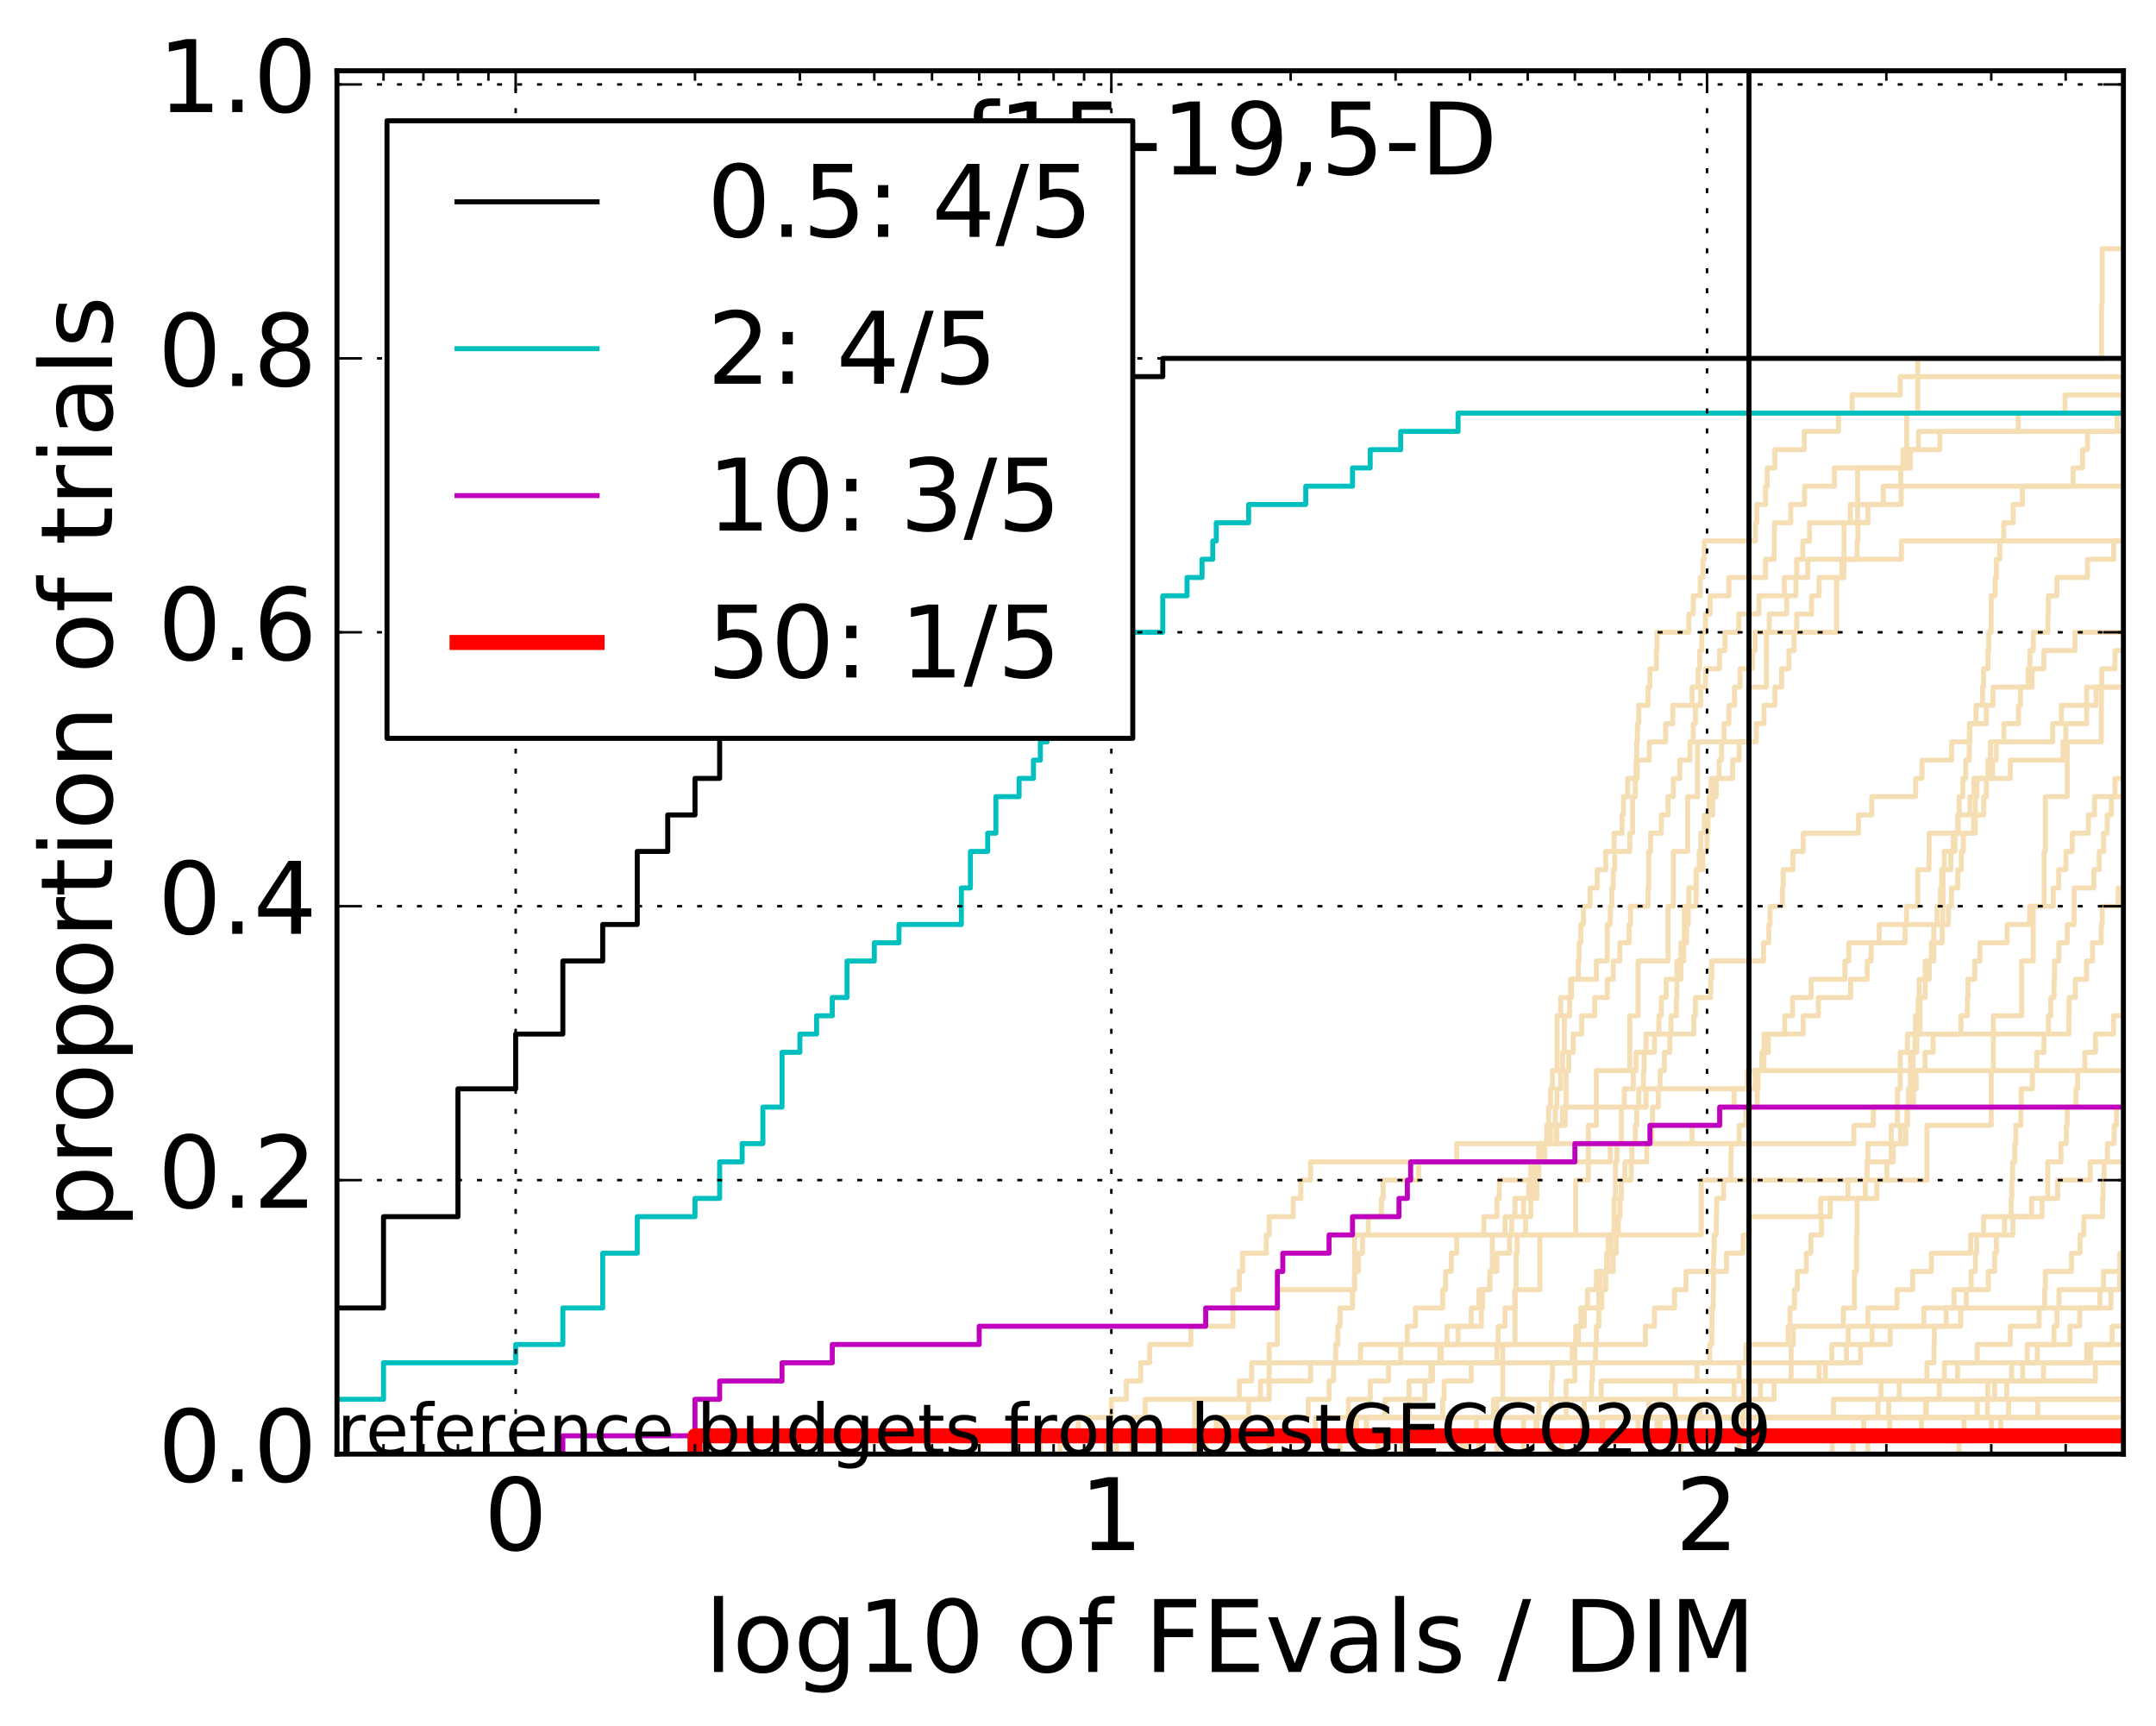 <?xml version="1.0" encoding="utf-8" standalone="no"?>
<!DOCTYPE svg PUBLIC "-//W3C//DTD SVG 1.1//EN"
  "http://www.w3.org/Graphics/SVG/1.1/DTD/svg11.dtd">
<!-- Created with matplotlib (http://matplotlib.org/) -->
<svg height="345pt" version="1.1" viewBox="0 0 431 345" width="431pt" xmlns="http://www.w3.org/2000/svg" xmlns:xlink="http://www.w3.org/1999/xlink">
 <defs>
  <style type="text/css">
*{stroke-linecap:butt;stroke-linejoin:round;stroke-miterlimit:100000;}
  </style>
 </defs>
 <g id="figure_1">
  <g id="patch_1">
   <path d="M 0 345.533 
L 431.683 345.533 
L 431.683 0 
L 0 0 
z
" style="fill:#ffffff;"/>
  </g>
  <g id="axes_1">
   <g id="patch_2">
    <path d="M 67.362 290.621 
L 424.483 290.621 
L 424.483 14.141 
L 67.362 14.141 
z
" style="fill:#ffffff;"/>
   </g>
   <g id="line2d_1">
    <path clip-path="url(#p8938684757)" d="M 280.345 290.621 
L 280.345 286.971 
L 316.359 286.971 
L 316.359 283.321 
L 316.693 283.321 
L 316.693 279.671 
L 318.168 279.671 
L 318.168 276.021 
L 318.33 276.021 
L 318.33 272.371 
L 318.97 272.371 
L 318.97 268.721 
L 319.129 268.721 
L 319.129 265.071 
L 319.603 265.071 
L 319.603 261.421 
L 319.603 261.421 
L 319.603 257.772 
L 319.916 257.772 
L 319.916 254.122 
L 321.151 254.122 
L 321.151 250.472 
L 321.455 250.472 
L 321.455 246.822 
L 322.655 246.822 
L 322.655 243.172 
L 322.655 243.172 
L 322.655 239.522 
L 322.95 239.522 
L 322.95 235.872 
L 322.95 235.872 
L 322.95 232.222 
L 323.244 232.222 
L 323.244 228.572 
L 324.116 228.572 
L 324.116 224.922 
L 324.116 224.922 
L 324.116 221.273 
L 324.689 221.273 
L 324.689 217.623 
L 326.508 217.623 
L 326.508 213.973 
L 327.056 213.973 
L 327.056 210.323 
L 330.733 210.323 
L 330.733 206.673 
L 338.596 206.673 
L 338.596 203.023 
L 338.921 203.023 
L 338.921 199.373 
L 341.968 199.373 
L 341.968 195.723 
L 342.171 195.723 
L 342.171 192.073 
L 352.54 192.073 
L 352.54 188.423 
L 353.61 188.423 
L 353.61 184.774 
L 353.853 184.774 
L 353.853 181.124 
L 356.307 181.124 
L 356.307 177.474 
L 356.461 177.474 
L 356.461 173.824 
L 358.427 173.824 
L 358.427 170.174 
L 360.464 170.174 
L 360.464 166.524 
L 371.532 166.524 
L 371.532 162.874 
L 374.17 162.874 
L 374.17 159.224 
L 382.956 159.224 
L 382.956 155.574 
L 384.233 155.574 
L 384.233 151.924 
L 390.144 151.924 
L 390.144 148.275 
L 393.79 148.275 
L 393.79 144.625 
L 397.09 144.625 
L 397.09 140.975 
L 398.408 140.975 
L 398.408 137.325 
L 406.243 137.325 
L 406.243 133.675 
L 408.574 133.675 
L 408.574 130.025 
L 414.796 130.025 
L 414.796 126.375 
L 432.683 126.375 
" style="fill:none;stroke:#f5deb3;stroke-linecap:square;"/>
   </g>
   <g id="line2d_2">
    <path clip-path="url(#p8938684757)" d="M 231.597 290.621 
L 231.597 286.971 
L 243.137 286.971 
L 243.137 283.321 
L 261.514 283.321 
L 261.514 279.671 
L 265.69 279.671 
L 265.69 276.021 
L 266.574 276.021 
L 266.574 272.371 
L 267.011 272.371 
L 267.011 268.721 
L 267.444 268.721 
L 267.444 265.071 
L 267.873 265.071 
L 267.873 261.421 
L 270.376 261.421 
L 270.376 257.772 
L 270.781 257.772 
L 270.781 254.122 
L 271.583 254.122 
L 271.583 250.472 
L 272.373 250.472 
L 272.373 246.822 
L 273.535 246.822 
L 273.535 243.172 
L 276.149 243.172 
L 276.149 239.522 
L 276.512 239.522 
L 276.512 235.872 
L 283.598 235.872 
L 283.598 232.222 
L 291.209 232.222 
L 291.209 228.572 
L 370.602 228.572 
L 370.602 224.922 
L 374.497 224.922 
L 374.497 221.273 
L 382.539 221.273 
L 382.539 217.623 
L 383.049 217.623 
L 383.049 213.973 
L 384.816 213.973 
L 384.816 210.323 
L 386.438 210.323 
L 386.438 206.673 
L 391.999 206.673 
L 391.999 203.023 
L 393.301 203.023 
L 393.301 199.373 
L 393.414 199.373 
L 393.414 195.723 
L 394.754 195.723 
L 394.754 192.073 
L 395.81 192.073 
L 395.81 188.423 
L 401.24 188.423 
L 401.24 184.774 
L 405.74 184.774 
L 405.74 181.124 
L 410.453 181.124 
L 410.453 177.474 
L 411.553 177.474 
L 411.553 173.824 
L 412.994 173.824 
L 412.994 170.174 
L 414.245 170.174 
L 414.245 166.524 
L 417.47 166.524 
L 417.47 162.874 
L 418.711 162.874 
L 418.711 159.224 
L 432.683 159.224 
" style="fill:none;stroke:#f5deb3;stroke-linecap:square;"/>
   </g>
   <g id="line2d_3">
    <path clip-path="url(#p8938684757)" d="M 276.873 290.621 
L 276.873 286.971 
L 307.031 286.971 
L 307.031 283.321 
L 307.628 283.321 
L 307.628 279.671 
L 310.142 279.671 
L 310.142 276.021 
L 310.331 276.021 
L 310.331 272.371 
L 314.311 272.371 
L 314.311 268.721 
L 315.003 268.721 
L 315.003 265.071 
L 316.023 265.071 
L 316.023 261.421 
L 317.354 261.421 
L 317.354 257.772 
L 319.129 257.772 
L 319.129 254.122 
L 321.455 254.122 
L 321.455 250.472 
L 322.059 250.472 
L 322.059 246.822 
L 322.803 246.822 
L 322.803 243.172 
L 323.827 243.172 
L 323.827 239.522 
L 324.116 239.522 
L 324.116 235.872 
L 326.094 235.872 
L 326.094 232.222 
L 329.189 232.222 
L 329.189 228.572 
L 330.223 228.572 
L 330.223 224.922 
L 330.351 224.922 
L 330.351 221.273 
L 331.488 221.273 
L 331.488 217.623 
L 331.861 217.623 
L 331.861 213.973 
L 332.722 213.973 
L 332.722 210.323 
L 333.808 210.323 
L 333.808 206.673 
L 334.046 206.673 
L 334.046 203.023 
L 335.106 203.023 
L 335.106 199.373 
L 335.222 199.373 
L 335.222 192.073 
L 336.598 192.073 
L 336.598 188.423 
L 337.161 188.423 
L 337.161 184.774 
L 337.495 184.774 
L 337.495 181.124 
L 339.03 181.124 
L 339.137 173.824 
L 340.414 173.824 
L 340.414 170.174 
L 341.249 170.174 
L 341.249 166.524 
L 341.455 166.524 
L 341.455 162.874 
L 341.661 162.874 
L 341.661 159.224 
L 342.069 159.224 
L 342.069 155.574 
L 343.673 155.574 
L 343.673 151.924 
L 344.164 151.924 
L 344.164 148.275 
L 344.651 148.275 
L 344.651 144.625 
L 345.61 144.625 
L 345.61 140.975 
L 346.739 140.975 
L 346.739 137.325 
L 347.843 137.325 
L 347.843 133.675 
L 350.332 133.675 
L 350.332 130.025 
L 350.85 130.025 
L 350.85 126.375 
L 353.691 126.375 
L 353.691 122.725 
L 357.15 122.725 
L 357.15 119.075 
L 359.018 119.075 
L 359.018 115.425 
L 359.164 115.425 
L 359.164 111.776 
L 360.393 111.776 
L 360.393 108.126 
L 361.733 108.126 
L 361.733 104.476 
L 369.893 104.476 
L 369.893 100.826 
L 376.471 100.826 
L 376.471 97.176 
L 379.962 97.176 
L 379.962 93.526 
L 380.401 93.526 
L 380.401 89.876 
L 383.508 89.876 
L 383.508 86.226 
L 403.462 86.226 
L 403.462 82.576 
L 412.813 82.576 
L 412.813 78.926 
L 426.947 78.926 
L 426.947 75.277 
L 432.683 75.277 
L 432.683 75.277 
" style="fill:none;stroke:#f5deb3;stroke-linecap:square;"/>
   </g>
   <g id="line2d_4">
    <path clip-path="url(#p8938684757)" d="M 195.75 290.621 
L 195.75 286.971 
L 334.52 286.971 
L 334.52 283.321 
L 401.531 283.321 
L 401.531 279.671 
L 430.565 279.671 
L 430.565 276.021 
L 432.683 276.021 
" style="fill:none;stroke:#f5deb3;stroke-linecap:square;"/>
   </g>
   <g id="line2d_5">
    <path clip-path="url(#p8938684757)" d="M 299.259 290.621 
L 299.259 279.671 
L 300.41 279.671 
L 300.41 268.721 
L 302.858 268.721 
L 302.858 257.772 
L 307.826 257.772 
L 307.826 246.822 
L 315.003 246.822 
L 315.003 235.872 
L 317.518 235.872 
L 317.518 224.922 
L 319.129 224.922 
L 319.129 213.973 
L 325.816 213.973 
L 325.816 203.023 
L 327.462 203.023 
L 327.462 192.073 
L 333.449 192.073 
L 333.449 181.124 
L 334.52 181.124 
L 334.52 170.174 
L 337.384 170.174 
L 337.384 159.224 
L 339.352 159.224 
L 339.352 148.275 
L 349.545 148.275 
L 349.545 137.325 
L 353.119 137.325 
L 353.119 126.375 
L 367.147 126.375 
L 367.147 115.425 
L 368.63 115.425 
L 368.63 104.476 
L 371.358 104.476 
L 371.358 93.526 
L 381.171 93.526 
L 381.171 82.576 
L 383.37 82.576 
L 383.37 71.627 
L 420.103 71.627 
L 420.103 60.677 
L 420.238 60.677 
L 420.238 49.727 
L 432.683 49.727 
" style="fill:none;stroke:#f5deb3;stroke-linecap:square;"/>
   </g>
   <g id="line2d_6">
    <path clip-path="url(#p8938684757)" d="M 253.702 290.621 
L 253.702 286.971 
L 262.944 286.971 
L 262.944 283.321 
L 269.555 283.321 
L 269.555 279.671 
L 273.916 279.671 
L 273.916 276.021 
L 277.586 276.021 
L 277.586 272.371 
L 280.008 272.371 
L 280.008 268.721 
L 281.342 268.721 
L 281.342 265.071 
L 282.964 265.071 
L 282.964 261.421 
L 288.413 261.421 
L 288.413 257.772 
L 288.984 257.772 
L 288.984 254.122 
L 290.108 254.122 
L 290.108 250.472 
L 291.209 250.472 
L 291.209 246.822 
L 296.63 246.822 
L 296.63 243.172 
L 299.259 243.172 
L 299.259 239.522 
L 299.722 239.522 
L 299.722 235.872 
L 306.019 235.872 
L 306.019 232.222 
L 308.804 232.222 
L 308.804 228.572 
L 311.263 228.572 
L 311.263 224.922 
L 312.899 224.922 
L 312.899 221.273 
L 313.077 221.273 
L 313.077 213.973 
L 313.61 213.973 
L 313.61 210.323 
L 314.485 210.323 
L 314.485 206.673 
L 316.192 206.673 
L 316.192 203.023 
L 318.811 203.023 
L 318.811 199.373 
L 321.304 199.373 
L 321.304 195.723 
L 322.506 195.723 
L 322.506 192.073 
L 323.827 192.073 
L 323.827 188.423 
L 325.677 188.423 
L 325.677 184.774 
L 325.955 184.774 
L 325.955 181.124 
L 329.449 181.124 
L 329.449 177.474 
L 329.579 177.474 
L 329.579 170.174 
L 329.966 170.174 
L 329.966 166.524 
L 332.108 166.524 
L 332.108 162.874 
L 333.449 162.874 
L 333.449 159.224 
L 334.52 159.224 
L 334.52 155.574 
L 335.8 155.574 
L 335.8 151.924 
L 337.828 151.924 
L 337.828 148.275 
L 338.487 148.275 
L 338.487 144.625 
L 338.921 144.625 
L 338.921 140.975 
L 339.992 140.975 
L 339.992 137.325 
L 340.937 137.325 
L 340.937 133.675 
L 343.772 133.675 
L 343.772 130.025 
L 344.844 130.025 
L 344.844 126.375 
L 347.569 126.375 
L 347.569 122.725 
L 351.617 122.725 
L 351.617 119.075 
L 356.692 119.075 
L 356.692 115.425 
L 361.383 115.425 
L 361.383 111.776 
L 380.109 111.776 
L 380.109 108.126 
L 432.683 108.126 
L 432.683 108.126 
" style="fill:none;stroke:#f5deb3;stroke-linecap:square;"/>
   </g>
   <g id="line2d_7">
    <path clip-path="url(#p8938684757)" d="M 347.661 290.621 
L 347.661 286.971 
L 384.098 286.971 
L 384.098 283.321 
L 385.082 283.321 
L 385.082 279.671 
L 432.683 279.671 
" style="fill:none;stroke:#f5deb3;stroke-linecap:square;"/>
   </g>
   <g id="line2d_8">
    <path clip-path="url(#p8938684757)" d="M 271.184 290.621 
L 271.184 286.971 
L 271.184 286.971 
L 271.184 283.321 
L 276.873 283.321 
L 276.873 279.671 
L 284.845 279.671 
L 284.845 276.021 
L 286.062 276.021 
L 286.062 272.371 
L 288.125 272.371 
L 288.125 268.721 
L 289.267 268.721 
L 289.267 265.071 
L 294.119 265.071 
L 294.119 261.421 
L 295.641 261.421 
L 295.641 257.772 
L 297.842 257.772 
L 297.842 254.122 
L 298.318 254.122 
L 298.318 250.472 
L 298.318 250.472 
L 298.318 246.822 
L 300.864 246.822 
L 300.864 243.172 
L 304.567 243.172 
L 304.567 239.522 
L 305.608 239.522 
L 305.608 235.872 
L 307.031 235.872 
L 307.031 232.222 
L 307.628 232.222 
L 307.628 228.572 
L 311.078 228.572 
L 311.078 224.922 
L 312.359 224.922 
L 312.359 221.273 
L 329.058 221.273 
L 329.058 217.623 
L 350.85 217.623 
L 350.85 213.973 
L 431.962 213.973 
L 431.962 210.323 
L 432.683 210.323 
" style="fill:none;stroke:#f5deb3;stroke-linecap:square;"/>
   </g>
   <g id="line2d_9">
    <path clip-path="url(#p8938684757)" d="M 221.123 290.621 
L 221.123 286.971 
L 226.148 286.971 
L 226.148 283.321 
L 228.944 283.321 
L 228.944 279.671 
L 247.751 279.671 
L 247.751 276.021 
L 250.215 276.021 
L 250.215 272.371 
L 371.933 272.371 
L 371.933 268.721 
L 374.225 268.721 
L 374.225 265.071 
L 384.593 265.071 
L 384.593 261.421 
L 421.982 261.421 
L 421.982 257.772 
L 430.177 257.772 
L 430.177 254.122 
L 431.548 254.122 
L 431.548 250.472 
L 432.683 250.472 
" style="fill:none;stroke:#f5deb3;stroke-linecap:square;"/>
   </g>
   <g id="line2d_10">
    <path clip-path="url(#p8938684757)" d="M 391.61 290.621 
L 391.61 286.971 
L 392.616 286.971 
L 392.616 283.321 
L 397.3 283.321 
L 397.3 279.671 
L 398.716 279.671 
L 398.716 276.021 
L 404.355 276.021 
L 404.355 272.371 
L 405.263 272.371 
L 405.263 268.721 
L 410.615 268.721 
L 410.615 265.071 
L 411.207 265.071 
L 411.207 261.421 
L 411.607 261.421 
L 411.607 257.772 
L 420.507 257.772 
L 420.507 254.122 
L 423.774 254.122 
L 423.774 250.472 
L 425.81 250.472 
L 425.81 246.822 
L 428.271 246.822 
L 428.271 243.172 
L 432.683 243.172 
" style="fill:none;stroke:#f5deb3;stroke-linecap:square;"/>
   </g>
   <g id="line2d_11">
    <path clip-path="url(#p8938684757)" d="M 373.398 290.621 
L 373.398 286.971 
L 398.099 286.971 
L 398.099 283.321 
L 407.35 283.321 
L 407.35 279.671 
L 432.683 279.671 
" style="fill:none;stroke:#f5deb3;stroke-linecap:square;"/>
   </g>
   <g id="line2d_12">
    <path clip-path="url(#p8938684757)" d="M 267.873 290.621 
L 267.873 286.971 
L 281.342 286.971 
L 281.342 283.321 
L 281.671 283.321 
L 281.671 276.021 
L 286.361 276.021 
L 286.361 272.371 
L 287.835 272.371 
L 287.835 268.721 
L 291.48 268.721 
L 291.48 265.071 
L 296.138 265.071 
L 296.138 261.421 
L 296.385 261.421 
L 296.385 257.772 
L 297.842 257.772 
L 297.842 254.122 
L 299.259 254.122 
L 299.259 250.472 
L 301.76 250.472 
L 301.76 246.822 
L 302.202 246.822 
L 302.202 243.172 
L 302.858 243.172 
L 302.858 239.522 
L 307.231 239.522 
L 307.231 235.872 
L 307.628 235.872 
L 307.628 228.572 
L 309.953 228.572 
L 309.953 224.922 
L 310.892 224.922 
L 310.892 221.273 
L 311.263 221.273 
L 311.263 217.623 
L 311.996 217.623 
L 311.996 213.973 
L 312.359 213.973 
L 312.359 210.323 
L 312.719 210.323 
L 312.719 203.023 
L 313.786 203.023 
L 313.786 199.373 
L 313.961 199.373 
L 313.961 195.723 
L 319.129 195.723 
L 319.129 192.073 
L 321.304 192.073 
L 321.304 184.774 
L 321.908 184.774 
L 321.908 181.124 
L 322.208 181.124 
L 322.208 177.474 
L 322.506 177.474 
L 322.506 173.824 
L 322.803 173.824 
L 322.803 170.174 
L 325.816 170.174 
L 325.816 166.524 
L 326.371 166.524 
L 326.371 159.224 
L 326.919 159.224 
L 326.919 155.574 
L 327.327 155.574 
L 327.327 151.924 
L 329.708 151.924 
L 329.708 148.275 
L 332.965 148.275 
L 332.965 144.625 
L 334.402 144.625 
L 334.402 140.975 
L 338.268 140.975 
L 338.268 137.325 
L 339.46 137.325 
L 339.46 133.675 
L 339.78 133.675 
L 339.78 130.025 
L 340.204 130.025 
L 340.204 126.375 
L 340.937 126.375 
L 340.937 122.725 
L 341.865 122.725 
L 341.865 119.075 
L 345.61 119.075 
L 345.61 115.425 
L 352.954 115.425 
L 352.954 111.776 
L 354.658 111.776 
L 354.737 104.476 
L 357.98 104.476 
L 357.98 100.826 
L 360.749 100.826 
L 360.749 97.176 
L 366.706 97.176 
L 366.706 93.526 
L 381.93 93.526 
L 381.93 89.876 
L 387.801 89.876 
L 387.801 86.226 
L 432.683 86.226 
L 432.683 86.226 
" style="fill:none;stroke:#f5deb3;stroke-linecap:square;"/>
   </g>
   <g id="line2d_13">
    <path clip-path="url(#p8938684757)" d="M 309.953 290.621 
L 309.953 286.971 
L 320.228 286.971 
L 320.228 283.321 
L 384.949 283.321 
L 384.949 279.671 
L 401.175 279.671 
L 401.175 276.021 
L 408.518 276.021 
L 408.518 272.371 
L 417.942 272.371 
L 417.942 268.721 
L 432.683 268.721 
" style="fill:none;stroke:#f5deb3;stroke-linecap:square;"/>
   </g>
   <g id="line2d_14">
    <path clip-path="url(#p8938684757)" d="M 207.975 290.621 
L 207.975 286.971 
L 320.383 286.971 
L 320.383 283.321 
L 329.579 283.321 
L 329.579 279.671 
L 334.872 279.671 
L 334.872 276.021 
L 339.245 276.021 
L 339.245 272.371 
L 341.763 272.371 
L 341.763 268.721 
L 342.171 268.721 
L 342.273 261.421 
L 342.475 261.421 
L 342.576 250.472 
L 342.677 250.472 
L 342.677 246.822 
L 343.078 246.822 
L 343.177 239.522 
L 344.554 239.522 
L 344.554 235.872 
L 345.989 235.872 
L 346.083 228.572 
L 347.661 228.572 
L 347.661 224.922 
L 349.013 224.922 
L 349.013 221.273 
L 351.277 221.273 
L 351.277 217.623 
L 351.447 217.623 
L 351.447 213.973 
L 352.206 213.973 
L 352.206 210.323 
L 352.623 210.323 
L 352.623 206.673 
L 356.769 206.673 
L 356.769 203.023 
L 358.353 203.023 
L 358.353 199.373 
L 362.08 199.373 
L 362.08 195.723 
L 368.812 195.723 
L 368.812 192.073 
L 369.595 192.073 
L 369.595 188.423 
L 380.836 188.423 
L 380.836 184.774 
L 387.209 184.774 
L 387.209 181.124 
L 387.927 181.124 
L 387.927 177.474 
L 388.137 177.474 
L 388.137 173.824 
L 389.983 173.824 
L 389.983 170.174 
L 390.823 170.174 
L 390.823 166.524 
L 391.375 166.524 
L 391.375 162.874 
L 391.649 162.874 
L 391.649 159.224 
L 392.385 159.224 
L 392.385 155.574 
L 392.959 155.574 
L 392.959 151.924 
L 393.677 151.924 
L 393.677 144.625 
L 395.011 144.625 
L 395.011 140.975 
L 396.311 140.975 
L 396.311 137.325 
L 396.525 137.325 
L 396.525 133.675 
L 397.405 133.675 
L 397.405 130.025 
L 397.58 130.025 
L 397.58 126.375 
L 398.03 126.375 
L 398.065 119.075 
L 398.852 119.075 
L 398.852 115.425 
L 399.089 115.425 
L 399.089 111.776 
L 399.76 111.776 
L 399.76 108.126 
L 400.555 108.126 
L 400.555 104.476 
L 402.458 104.476 
L 402.458 100.826 
L 404.294 100.826 
L 404.294 97.176 
L 414.421 97.176 
L 414.421 93.526 
L 416.32 93.526 
L 416.32 89.876 
L 417.304 89.876 
L 417.304 86.226 
L 423.247 86.226 
L 423.247 82.576 
L 424.379 82.576 
L 424.379 78.926 
L 432.683 78.926 
L 432.683 78.926 
" style="fill:none;stroke:#f5deb3;stroke-linecap:square;"/>
   </g>
   <g id="line2d_15">
    <path clip-path="url(#p8938684757)" d="M 336.029 290.621 
L 336.029 286.971 
L 348.386 286.971 
L 348.386 283.321 
L 348.566 283.321 
L 348.566 279.671 
L 348.566 279.671 
L 348.566 276.021 
L 358.055 276.021 
L 358.055 272.371 
L 358.055 272.371 
L 358.055 268.721 
L 358.502 268.721 
L 358.502 265.071 
L 368.508 265.071 
L 368.508 261.421 
L 370.719 261.421 
L 370.719 257.772 
L 370.719 257.772 
L 370.719 254.122 
L 371.127 254.122 
L 371.127 250.472 
L 371.127 250.472 
L 371.127 246.822 
L 371.243 246.822 
L 371.243 243.172 
L 371.243 243.172 
L 371.243 239.522 
L 375.199 239.522 
L 375.199 235.872 
L 377.199 235.872 
L 377.199 232.222 
L 378.069 232.222 
L 378.069 228.572 
L 378.069 228.572 
L 378.069 224.922 
L 379.322 224.922 
L 379.322 221.273 
L 379.322 221.273 
L 379.322 217.623 
L 379.864 217.623 
L 379.864 213.973 
L 379.864 213.973 
L 379.864 210.323 
L 381.314 210.323 
L 381.314 206.673 
L 383.826 206.673 
L 383.826 203.023 
L 383.826 203.023 
L 383.826 199.373 
L 384.86 199.373 
L 384.86 195.723 
L 384.86 195.723 
L 384.86 192.073 
L 386.568 192.073 
L 386.568 188.423 
L 386.568 188.423 
L 386.568 184.774 
L 388.345 184.774 
L 388.345 181.124 
L 388.428 181.124 
L 388.428 177.474 
L 388.428 177.474 
L 388.428 173.824 
L 388.677 173.824 
L 388.677 170.174 
L 390.465 170.174 
L 390.465 166.524 
L 394.901 166.524 
L 394.901 162.874 
L 394.901 162.874 
L 394.901 159.224 
L 395.194 159.224 
L 395.194 155.574 
L 401.885 155.574 
L 401.885 151.924 
L 412.396 151.924 
L 412.396 148.275 
L 412.968 148.275 
L 412.968 144.625 
L 417.138 144.625 
L 417.138 140.975 
L 417.138 140.975 
L 417.138 137.325 
L 420.17 137.325 
L 420.17 133.675 
L 422.801 133.675 
L 422.801 130.025 
L 432.683 130.025 
" style="fill:none;stroke:#f5deb3;stroke-linecap:square;"/>
   </g>
   <g id="line2d_16">
    <path clip-path="url(#p8938684757)" d="M 226.148 290.621 
L 226.148 286.971 
L 243.822 286.971 
L 243.822 283.321 
L 249.61 283.321 
L 249.61 279.671 
L 251.988 279.671 
L 251.988 276.021 
L 261.995 276.021 
L 261.995 272.371 
L 271.979 272.371 
L 271.979 268.721 
L 328.927 268.721 
L 328.927 265.071 
L 330.733 265.071 
L 330.733 261.421 
L 334.755 261.421 
L 334.755 257.772 
L 337.049 257.772 
L 337.049 254.122 
L 345.133 254.122 
L 345.133 250.472 
L 348.476 250.472 
L 348.476 246.822 
L 349.721 246.822 
L 349.721 243.172 
L 363.98 243.172 
L 363.98 239.522 
L 369.416 239.522 
L 369.416 235.872 
L 373.231 235.872 
L 373.231 232.222 
L 378.473 232.222 
L 378.473 228.572 
L 379.913 228.572 
L 379.913 224.922 
L 381.219 224.922 
L 381.219 221.273 
L 381.505 221.273 
L 381.505 217.623 
L 382.306 217.623 
L 382.306 213.973 
L 382.446 213.973 
L 382.446 210.323 
L 383.187 210.323 
L 383.187 206.673 
L 413.585 206.673 
L 413.585 203.023 
L 413.636 203.023 
L 413.636 199.373 
L 414.871 199.373 
L 414.871 195.723 
L 417.114 195.723 
L 417.114 192.073 
L 418.316 192.073 
L 418.316 188.423 
L 420.058 188.423 
L 420.058 184.774 
L 420.238 184.774 
L 420.238 181.124 
L 423.417 181.124 
L 423.417 177.474 
L 426.67 177.474 
L 426.67 173.824 
L 429.824 173.824 
L 429.824 170.174 
L 430.399 170.174 
L 430.399 166.524 
L 430.638 166.524 
L 430.638 162.874 
L 431.331 162.874 
L 431.331 159.224 
L 432.158 159.224 
L 432.158 155.574 
L 432.683 155.574 
" style="fill:none;stroke:#f5deb3;stroke-linecap:square;"/>
   </g>
   <g id="line2d_17">
    <path clip-path="url(#p8938684757)" d="M 295.641 290.621 
L 295.641 289.404 
L 295.641 289.404 
L 295.641 289.404 
L 295.641 288.187 
L 295.641 288.187 
L 295.641 288.187 
L 295.641 286.971 
L 331.861 286.971 
L 331.861 283.321 
L 366.516 283.321 
L 366.516 279.671 
L 387.675 279.671 
L 387.675 276.021 
L 388.677 276.021 
L 388.677 272.371 
L 395.266 272.371 
L 395.266 268.721 
L 401.885 268.721 
L 401.885 265.071 
L 407.637 265.071 
L 407.637 261.421 
L 408.742 261.421 
L 408.742 257.772 
L 408.883 257.772 
L 408.883 254.122 
L 414.118 254.122 
L 414.118 250.472 
L 415.809 250.472 
L 415.809 246.822 
L 416.586 246.822 
L 416.586 243.172 
L 420.305 243.172 
L 420.305 239.522 
L 420.417 239.522 
L 420.417 235.872 
L 420.64 235.872 
L 420.64 232.222 
L 421.283 232.222 
L 421.283 228.572 
L 422.629 228.572 
L 422.629 224.922 
L 423.12 224.922 
L 423.12 221.273 
L 424.874 221.273 
L 424.874 217.623 
L 425.263 217.623 
L 425.263 213.973 
L 426.749 213.973 
L 426.749 210.323 
L 426.927 210.323 
L 427.025 199.373 
L 430.195 199.373 
L 430.195 195.723 
L 431.458 195.723 
L 431.458 192.073 
L 432.683 192.073 
L 432.683 192.073 
" style="fill:none;stroke:#f5deb3;stroke-linecap:square;"/>
   </g>
   <g id="line2d_18">
    <path clip-path="url(#p8938684757)" d="M 211.905 290.621 
L 211.905 286.971 
L 215.557 286.971 
L 215.557 283.321 
L 222.168 283.321 
L 222.168 279.671 
L 225.181 279.671 
L 225.181 276.021 
L 228.029 276.021 
L 228.029 272.371 
L 229.843 272.371 
L 229.843 268.721 
L 238.07 268.721 
L 238.07 265.071 
L 246.474 265.071 
L 246.474 257.772 
L 247.751 257.772 
L 247.751 254.122 
L 248.378 254.122 
L 248.378 250.472 
L 253.137 250.472 
L 253.137 246.822 
L 253.702 246.822 
L 253.702 243.172 
L 258.529 243.172 
L 258.529 239.522 
L 260.043 239.522 
L 260.043 235.872 
L 261.995 235.872 
L 261.995 232.222 
L 321.908 232.222 
L 321.908 228.572 
L 338.268 228.572 
L 338.268 224.922 
L 343.87 224.922 
L 343.87 221.273 
L 346.646 221.273 
L 346.646 217.623 
L 349.28 217.623 
L 349.28 213.973 
L 352.623 213.973 
L 352.623 210.323 
L 353.528 210.323 
L 353.528 206.673 
L 360.464 206.673 
L 360.464 203.023 
L 363.511 203.023 
L 363.511 199.373 
L 369.953 199.373 
L 369.953 195.723 
L 373.287 195.723 
L 373.287 192.073 
L 374.06 192.073 
L 374.06 188.423 
L 375.68 188.423 
L 375.68 184.774 
L 381.123 184.774 
L 381.123 181.124 
L 383.37 181.124 
L 383.37 173.824 
L 385.611 173.824 
L 385.655 166.524 
L 391.454 166.524 
L 391.454 162.874 
L 393.827 162.874 
L 393.827 159.224 
L 394.57 159.224 
L 394.57 155.574 
L 398.34 155.574 
L 398.34 151.924 
L 399.055 151.924 
L 399.055 148.275 
L 410.344 148.275 
L 410.344 144.625 
L 412.082 144.625 
L 412.082 140.975 
L 419.011 140.975 
L 419.011 137.325 
L 425.364 137.325 
L 425.364 133.675 
L 429.28 133.675 
L 429.28 130.025 
L 432.683 130.025 
L 432.683 130.025 
" style="fill:none;stroke:#f5deb3;stroke-linecap:square;"/>
   </g>
   <g id="line2d_19">
    <path clip-path="url(#p8938684757)" d="M 292.286 290.621 
L 292.286 286.971 
L 304.567 286.971 
L 304.567 283.321 
L 377.559 283.321 
L 377.559 279.671 
L 379.668 279.671 
L 379.668 276.021 
L 391.336 276.021 
L 391.336 272.371 
L 417.138 272.371 
L 417.138 268.721 
L 422.242 268.721 
L 422.242 265.071 
L 432.683 265.071 
" style="fill:none;stroke:#f5deb3;stroke-linecap:square;"/>
   </g>
   <g id="line2d_20">
    <path clip-path="url(#p8938684757)" d="M 293.08 290.621 
L 293.08 286.971 
L 327.462 286.971 
L 327.462 283.321 
L 339.78 283.321 
L 339.78 279.671 
L 346.646 279.671 
L 346.646 276.021 
L 347.661 276.021 
L 347.661 272.371 
L 349.013 272.371 
L 349.013 268.721 
L 357.454 268.721 
L 357.454 265.071 
L 357.83 265.071 
L 357.83 261.421 
L 358.723 261.421 
L 358.723 257.772 
L 359.31 257.772 
L 359.31 254.122 
L 361.102 254.122 
L 361.102 250.472 
L 362.01 250.472 
L 362.01 246.822 
L 364.113 246.822 
L 364.113 243.172 
L 365.878 243.172 
L 365.878 239.522 
L 372.896 239.522 
L 372.896 235.872 
L 373.231 235.872 
L 373.231 232.222 
L 373.398 232.222 
L 373.398 228.572 
L 380.98 228.572 
L 380.98 224.922 
L 381.314 224.922 
L 381.314 221.273 
L 381.647 221.273 
L 381.647 217.623 
L 381.883 217.623 
L 381.883 213.973 
L 381.93 213.973 
L 381.93 210.323 
L 382.818 210.323 
L 382.818 206.673 
L 382.91 206.673 
L 382.91 203.023 
L 383.462 203.023 
L 383.462 199.373 
L 383.644 199.373 
L 383.644 195.723 
L 385.655 195.723 
L 385.655 192.073 
L 386.092 192.073 
L 386.092 188.423 
L 388.262 188.423 
L 388.262 184.774 
L 389.497 184.774 
L 389.497 181.124 
L 390.104 181.124 
L 390.104 177.474 
L 391.375 177.474 
L 391.375 173.824 
L 392.077 173.824 
L 392.077 170.174 
L 392.501 170.174 
L 392.501 166.524 
L 394.533 166.524 
L 394.533 162.874 
L 396.56 162.874 
L 396.56 159.224 
L 397.09 159.224 
L 397.09 155.574 
L 397.405 155.574 
L 397.405 151.924 
L 397.892 151.924 
L 397.892 148.275 
L 400.588 148.275 
L 400.588 144.625 
L 403.524 144.625 
L 403.524 140.975 
L 403.895 140.975 
L 403.895 137.325 
L 405.442 137.325 
L 405.442 133.675 
L 405.8 133.675 
L 405.8 130.025 
L 406.478 130.025 
L 406.478 126.375 
L 409.384 126.375 
L 409.384 122.725 
L 409.494 122.725 
L 409.494 119.075 
L 411.207 119.075 
L 411.207 115.425 
L 417.304 115.425 
L 417.304 111.776 
L 422.543 111.776 
L 422.543 108.126 
L 428.213 108.126 
L 428.213 104.476 
L 431.077 104.476 
L 431.077 100.826 
L 432.123 100.826 
L 432.123 97.176 
L 432.683 97.176 
" style="fill:none;stroke:#f5deb3;stroke-linecap:square;"/>
   </g>
   <g id="line2d_21">
    <path clip-path="url(#p8938684757)" d="M 290.936 290.621 
L 290.936 286.971 
L 295.138 286.971 
L 295.138 283.321 
L 310.142 283.321 
L 310.142 279.671 
L 351.955 279.671 
L 351.955 276.021 
L 363.646 276.021 
L 363.646 272.371 
L 369.115 272.371 
L 369.115 268.721 
L 369.476 268.721 
L 369.476 265.071 
L 373.398 265.071 
L 373.398 261.421 
L 379.223 261.421 
L 379.223 257.772 
L 382.353 257.772 
L 382.353 254.122 
L 386.092 254.122 
L 386.092 250.472 
L 393.939 250.472 
L 393.939 246.822 
L 400.719 246.822 
L 400.719 243.172 
L 406.125 243.172 
L 406.125 239.522 
L 411.34 239.522 
L 411.34 235.872 
L 417.848 235.872 
L 417.848 232.222 
L 425.608 232.222 
L 425.608 228.572 
L 426.071 228.572 
L 426.071 224.922 
L 428.059 224.922 
L 428.059 221.273 
L 432.683 221.273 
" style="fill:none;stroke:#f5deb3;stroke-linecap:square;"/>
   </g>
   <g id="line2d_22">
    <path clip-path="url(#p8938684757)" d="M 275.416 290.621 
L 275.416 286.971 
L 331.237 286.971 
L 331.237 283.321 
L 339.78 283.321 
L 339.78 279.671 
L 354.658 279.671 
L 354.658 276.021 
L 418.873 276.021 
L 418.873 272.371 
L 432.683 272.371 
" style="fill:none;stroke:#f5deb3;stroke-linecap:square;"/>
   </g>
   <g id="line2d_23">
    <path clip-path="url(#p8938684757)" d="M 366.262 290.621 
L 366.262 286.971 
L 399.96 286.971 
L 399.96 283.321 
L 426.172 283.321 
L 426.172 279.671 
L 427.652 279.671 
L 427.652 276.021 
L 430.546 276.021 
L 430.546 272.371 
L 432.683 272.371 
" style="fill:none;stroke:#f5deb3;stroke-linecap:square;"/>
   </g>
   <g id="line2d_24">
    <path clip-path="url(#p8938684757)" d="M 312.178 290.621 
L 312.178 286.971 
L 377.763 286.971 
L 377.763 283.321 
L 395.266 283.321 
L 395.266 279.671 
L 397.37 279.671 
L 397.37 276.021 
L 402.14 276.021 
L 402.14 272.371 
L 407.263 272.371 
L 407.263 268.721 
L 413.789 268.721 
L 413.789 265.071 
L 415.736 265.071 
L 415.736 261.421 
L 419.764 261.421 
L 419.764 257.772 
L 423.732 257.772 
L 423.732 254.122 
L 424.317 254.122 
L 424.317 250.472 
L 424.936 250.472 
L 424.936 246.822 
L 425.405 246.822 
L 425.405 243.172 
L 425.425 243.172 
L 425.425 239.522 
L 429.242 239.522 
L 429.242 235.872 
L 430.103 235.872 
L 430.103 232.222 
L 431.494 232.222 
L 431.494 228.572 
L 431.764 228.572 
L 431.764 224.922 
L 432.069 224.922 
L 432.069 221.273 
L 432.683 221.273 
" style="fill:none;stroke:#f5deb3;stroke-linecap:square;"/>
   </g>
   <g id="line2d_25">
    <path clip-path="url(#p8938684757)" d="M 304.567 290.621 
L 304.567 286.971 
L 307.231 286.971 
L 307.231 283.321 
L 313.077 283.321 
L 313.077 276.021 
L 314.831 276.021 
L 314.831 268.721 
L 315.516 268.721 
L 315.516 265.071 
L 316.693 265.071 
L 316.693 261.421 
L 320.228 261.421 
L 320.228 257.772 
L 320.998 257.772 
L 320.998 254.122 
L 322.506 254.122 
L 322.506 250.472 
L 323.097 250.472 
L 323.097 246.822 
L 323.536 246.822 
L 323.536 243.172 
L 323.827 243.172 
L 323.827 239.522 
L 324.116 239.522 
L 324.116 235.872 
L 324.831 235.872 
L 324.831 232.222 
L 326.233 232.222 
L 326.233 228.572 
L 326.919 228.572 
L 326.919 224.922 
L 327.192 224.922 
L 327.192 221.273 
L 327.597 221.273 
L 327.597 217.623 
L 328.531 217.623 
L 328.531 213.973 
L 328.664 213.973 
L 328.664 210.323 
L 329.058 210.323 
L 329.058 206.673 
L 331.612 206.673 
L 331.612 203.023 
L 332.108 203.023 
L 332.108 199.373 
L 333.086 199.373 
L 333.086 195.723 
L 336.029 195.723 
L 336.029 188.423 
L 336.711 188.423 
L 336.711 181.124 
L 337.607 181.124 
L 337.607 177.474 
L 339.03 177.474 
L 339.03 173.824 
L 339.673 173.824 
L 339.673 170.174 
L 339.992 170.174 
L 339.992 166.524 
L 340.729 166.524 
L 340.729 162.874 
L 342.374 162.874 
L 342.374 159.224 
L 343.078 159.224 
L 343.078 155.574 
L 346.365 155.574 
L 346.365 151.924 
L 347.661 151.924 
L 347.661 148.275 
L 351.107 148.275 
L 351.107 144.625 
L 352.623 144.625 
L 352.623 140.975 
L 354.817 140.975 
L 354.817 137.325 
L 356.152 137.325 
L 356.152 133.675 
L 357.605 133.675 
L 357.605 130.025 
L 358.65 130.025 
L 358.65 126.375 
L 359.164 126.375 
L 359.164 122.725 
L 362.149 122.725 
L 362.149 119.075 
L 363.646 119.075 
L 363.646 115.425 
L 368.202 115.425 
L 368.202 111.776 
L 371.243 111.776 
L 371.243 108.126 
L 371.416 108.126 
L 371.416 104.476 
L 373.398 104.476 
L 373.398 100.826 
L 380.06 100.826 
L 380.06 97.176 
L 431.022 97.176 
L 431.022 93.526 
L 432.683 93.526 
L 432.683 93.526 
" style="fill:none;stroke:#f5deb3;stroke-linecap:square;"/>
   </g>
   <g id="line2d_26">
    <path clip-path="url(#p8938684757)" d="M 370.426 290.621 
L 370.426 286.971 
L 372.558 286.971 
L 372.558 283.321 
L 375.413 283.321 
L 375.413 279.671 
L 376.051 279.671 
L 376.051 276.021 
L 385.215 276.021 
L 385.215 272.371 
L 386.611 272.371 
L 386.611 268.721 
L 386.697 268.721 
L 386.697 265.071 
L 391.96 265.071 
L 391.96 261.421 
L 393.073 261.421 
L 393.073 257.772 
L 394.051 257.772 
L 394.051 254.122 
L 394.901 254.122 
L 394.901 250.472 
L 395.157 250.472 
L 395.157 246.822 
L 396.525 246.822 
L 396.525 243.172 
L 402.045 243.172 
L 402.045 239.522 
L 402.172 239.522 
L 402.172 235.872 
L 402.331 235.872 
L 402.331 232.222 
L 402.774 232.222 
L 402.774 228.572 
L 402.962 228.572 
L 402.962 224.922 
L 403.987 224.922 
L 403.987 221.273 
L 404.048 221.273 
L 404.048 217.623 
L 406.302 217.623 
L 406.302 213.973 
L 407.177 213.973 
L 407.177 210.323 
L 408.602 210.323 
L 408.602 206.673 
L 409.494 206.673 
L 409.494 203.023 
L 409.962 203.023 
L 409.962 199.373 
L 410.615 199.373 
L 410.615 195.723 
L 410.723 195.723 
L 410.723 192.073 
L 411.58 192.073 
L 411.58 188.423 
L 413.277 188.423 
L 413.277 184.774 
L 414.621 184.774 
L 414.621 181.124 
L 414.646 181.124 
L 414.646 177.474 
L 418.572 177.474 
L 418.572 173.824 
L 419.651 173.824 
L 419.651 170.174 
L 420.529 170.174 
L 420.529 166.524 
L 421.239 166.524 
L 421.239 162.874 
L 422.069 162.874 
L 422.069 159.224 
L 422.801 159.224 
L 422.801 155.574 
L 424.4 155.574 
L 424.4 151.924 
L 424.4 151.924 
L 424.4 148.275 
L 425.242 148.275 
L 425.242 144.625 
L 425.669 144.625 
L 425.669 140.975 
L 425.931 140.975 
L 425.931 137.325 
L 428.04 137.325 
L 428.04 133.675 
L 428.806 133.675 
L 428.806 130.025 
L 429.88 130.025 
L 429.88 126.375 
L 429.917 126.375 
L 429.917 122.725 
L 432.683 122.725 
" style="fill:none;stroke:#f5deb3;stroke-linecap:square;"/>
   </g>
   <g id="line2d_27">
    <path clip-path="url(#p8938684757)" d="M 241.026 290.621 
L 241.026 286.971 
L 273.15 286.971 
L 273.15 283.321 
L 288.413 283.321 
L 288.413 279.671 
L 288.699 279.671 
L 288.699 276.021 
L 294.119 276.021 
L 294.119 272.371 
L 299.259 272.371 
L 299.259 268.721 
L 299.491 268.721 
L 299.491 265.071 
L 300.864 265.071 
L 300.864 261.421 
L 302.858 261.421 
L 302.858 257.772 
L 303.075 257.772 
L 303.075 250.472 
L 303.29 250.472 
L 303.29 246.822 
L 304.986 246.822 
L 304.986 243.172 
L 306.019 243.172 
L 306.019 239.522 
L 306.426 239.522 
L 306.426 235.872 
L 307.031 235.872 
L 307.031 232.222 
L 308.61 232.222 
L 308.61 228.572 
L 309.19 228.572 
L 309.19 224.922 
L 309.573 224.922 
L 309.573 221.273 
L 309.953 221.273 
L 309.953 217.623 
L 310.331 217.623 
L 310.331 213.973 
L 311.263 213.973 
L 311.263 203.023 
L 311.996 203.023 
L 311.996 199.373 
L 314.136 199.373 
L 314.136 195.723 
L 315.516 195.723 
L 315.516 192.073 
L 315.685 192.073 
L 315.685 188.423 
L 316.023 188.423 
L 316.023 184.774 
L 316.526 184.774 
L 316.526 181.124 
L 317.844 181.124 
L 317.844 177.474 
L 319.287 177.474 
L 319.287 173.824 
L 320.998 173.824 
L 320.998 170.174 
L 322.655 170.174 
L 322.655 166.524 
L 324.26 166.524 
L 324.26 162.874 
L 324.546 162.874 
L 324.546 159.224 
L 325.396 159.224 
L 325.396 155.574 
L 327.056 155.574 
L 327.056 151.924 
L 327.192 151.924 
L 327.192 148.275 
L 327.327 148.275 
L 327.327 144.625 
L 327.597 144.625 
L 327.597 140.975 
L 329.449 140.975 
L 329.449 137.325 
L 329.838 137.325 
L 329.838 133.675 
L 331.111 133.675 
L 331.111 130.025 
L 331.237 130.025 
L 331.237 126.375 
L 337.607 126.375 
L 337.607 122.725 
L 338.487 122.725 
L 338.487 119.075 
L 339.886 119.075 
L 339.886 115.425 
L 340.414 115.425 
L 340.414 111.776 
L 340.729 111.776 
L 340.729 108.126 
L 350.935 108.126 
L 350.935 104.476 
L 351.192 104.476 
L 351.192 100.826 
L 352.954 100.826 
L 352.954 97.176 
L 353.283 97.176 
L 353.283 93.526 
L 354.817 93.526 
L 354.817 89.876 
L 360.678 89.876 
L 360.678 86.226 
L 367.521 86.226 
L 367.521 82.576 
L 370.249 82.576 
L 370.249 78.926 
L 379.864 78.926 
L 379.864 75.277 
L 432.683 75.277 
L 432.683 75.277 
" style="fill:none;stroke:#f5deb3;stroke-linecap:square;"/>
   </g>
   <g id="line2d_28">
    <path clip-path="url(#p8938684757)" d="M 223.192 290.621 
L 223.192 286.971 
L 270.781 286.971 
L 270.781 283.321 
L 298.555 283.321 
L 298.555 279.671 
L 320.072 279.671 
L 320.072 276.021 
L 364.905 276.021 
L 364.905 272.371 
L 366.198 272.371 
L 366.198 268.721 
L 377.865 268.721 
L 377.865 265.071 
L 389.048 265.071 
L 389.048 261.421 
L 390.624 261.421 
L 390.624 257.772 
L 397.475 257.772 
L 397.475 254.122 
L 398.75 254.122 
L 398.75 250.472 
L 399.089 250.472 
L 399.089 246.822 
L 402.395 246.822 
L 402.395 243.172 
L 408.207 243.172 
L 408.207 239.522 
L 409.356 239.522 
L 409.356 235.872 
L 409.356 235.872 
L 409.356 232.222 
L 412.003 232.222 
L 412.003 228.572 
L 413.071 228.572 
L 413.071 224.922 
L 413.252 224.922 
L 413.252 221.273 
L 414.996 221.273 
L 414.996 217.623 
L 415.342 217.623 
L 415.342 213.973 
L 416.755 213.973 
L 416.755 210.323 
L 418.896 210.323 
L 418.896 206.673 
L 422.5 206.673 
L 422.5 203.023 
L 424.379 203.023 
L 424.379 199.373 
L 426.729 199.373 
L 426.729 195.723 
L 431.584 195.723 
L 431.584 192.073 
L 432.549 192.073 
L 432.549 188.423 
L 432.683 188.423 
" style="fill:none;stroke:#f5deb3;stroke-linecap:square;"/>
   </g>
   <g id="line2d_29">
    <path clip-path="url(#p8938684757)" d="M 238.825 290.621 
L 238.825 286.971 
L 238.825 286.971 
L 238.825 286.971 
L 238.825 283.321 
L 238.825 283.321 
L 238.825 283.321 
L 238.825 279.671 
L 253.702 279.671 
L 253.702 268.721 
L 255.362 268.721 
L 255.362 257.772 
L 270.781 257.772 
L 270.781 246.822 
L 340.098 246.822 
L 340.098 235.872 
L 385.215 235.872 
L 385.215 224.922 
L 398.065 224.922 
L 398.065 213.973 
L 398.477 213.973 
L 398.477 203.023 
L 404.141 203.023 
L 404.141 192.073 
L 406.449 192.073 
L 406.449 181.124 
L 408.63 181.124 
L 408.63 170.174 
L 408.883 170.174 
L 408.883 159.224 
L 413.252 159.224 
L 413.252 148.275 
L 420.08 148.275 
L 420.08 137.325 
L 432.683 137.325 
L 432.683 137.325 
" style="fill:none;stroke:#f5deb3;stroke-linecap:square;"/>
   </g>
   <g id="line2d_30">
    <path clip-path="url(#p8938684757)" d="M 19.853 290.621 
L 19.853 286.971 
L 19.853 286.971 
L 19.853 283.321 
L 19.853 283.321 
L 19.853 279.671 
L 19.853 279.671 
L 19.853 276.021 
L 19.853 276.021 
L 19.853 272.371 
L 19.853 272.371 
L 19.853 268.721 
L 55.7 268.721 
L 55.7 265.071 
L 55.7 265.071 
L 55.7 261.421 
L 76.669 261.421 
L 76.669 257.772 
L 76.669 257.772 
L 76.669 254.122 
L 76.669 254.122 
L 76.669 250.472 
L 76.669 250.472 
L 76.669 246.822 
L 76.669 246.822 
L 76.669 243.172 
L 91.547 243.172 
L 91.547 239.522 
L 91.547 239.522 
L 91.547 235.872 
L 91.547 235.872 
L 91.547 232.222 
L 91.547 232.222 
L 91.547 228.572 
L 91.547 228.572 
L 91.547 224.922 
L 91.547 224.922 
L 91.547 221.273 
L 91.547 221.273 
L 91.547 217.623 
L 103.087 217.623 
L 103.087 213.973 
L 103.087 213.973 
L 103.087 210.323 
L 103.087 210.323 
L 103.087 206.673 
L 112.516 206.673 
L 112.516 203.023 
L 112.516 203.023 
L 112.516 199.373 
L 112.516 199.373 
L 112.516 195.723 
L 112.516 195.723 
L 112.516 192.073 
L 120.488 192.073 
L 120.488 188.423 
L 120.488 188.423 
L 120.488 184.774 
L 127.394 184.774 
L 127.394 181.124 
L 127.394 181.124 
L 127.394 177.474 
L 127.394 177.474 
L 127.394 173.824 
L 127.394 173.824 
L 127.394 170.174 
L 133.485 170.174 
L 133.485 166.524 
L 133.485 166.524 
L 133.485 162.874 
L 138.934 162.874 
L 138.934 159.224 
L 138.934 159.224 
L 138.934 155.574 
L 143.863 155.574 
L 143.863 151.924 
L 143.863 151.924 
L 143.863 148.275 
L 143.863 148.275 
L 143.863 144.625 
L 148.363 144.625 
L 148.363 140.975 
L 148.363 140.975 
L 148.363 137.325 
L 148.363 137.325 
L 148.363 133.675 
L 152.502 133.675 
L 152.502 130.025 
L 156.335 130.025 
L 156.335 126.375 
L 156.335 126.375 
L 156.335 122.725 
L 156.335 122.725 
L 156.335 119.075 
L 156.335 119.075 
L 156.335 115.425 
L 159.903 115.425 
L 159.903 111.776 
L 163.24 111.776 
L 163.24 108.126 
L 163.24 108.126 
L 163.24 104.476 
L 163.24 104.476 
L 163.24 100.826 
L 163.24 100.826 
L 163.24 97.176 
L 163.24 97.176 
L 163.24 93.526 
L 186.321 93.526 
L 186.321 89.876 
L 193.996 89.876 
L 193.996 86.226 
L 209.318 86.226 
L 209.318 82.576 
L 226.148 82.576 
L 226.148 78.926 
L 226.148 78.926 
L 226.148 75.277 
L 232.451 75.277 
L 232.451 71.627 
L 232.451 71.627 
L 232.451 71.627 
L 424.483 71.627 
" style="fill:none;stroke:#000000;stroke-linecap:square;"/>
   </g>
   <g id="line2d_31"/>
   <g id="line2d_32">
    <path clip-path="url(#p8938684757)" d="M 19.853 290.621 
L 19.853 286.971 
L 19.853 286.971 
L 19.853 283.321 
L 55.7 283.321 
L 55.7 279.671 
L 76.669 279.671 
L 76.669 276.021 
L 76.669 276.021 
L 76.669 272.371 
L 103.087 272.371 
L 103.087 268.721 
L 112.516 268.721 
L 112.516 265.071 
L 112.516 265.071 
L 112.516 261.421 
L 120.488 261.421 
L 120.488 257.772 
L 120.488 257.772 
L 120.488 254.122 
L 120.488 254.122 
L 120.488 250.472 
L 127.394 250.472 
L 127.394 246.822 
L 127.394 246.822 
L 127.394 243.172 
L 138.934 243.172 
L 138.934 239.522 
L 143.863 239.522 
L 143.863 235.872 
L 143.863 235.872 
L 143.863 232.222 
L 148.363 232.222 
L 148.363 228.572 
L 152.502 228.572 
L 152.502 224.922 
L 152.502 224.922 
L 152.502 221.273 
L 156.335 221.273 
L 156.335 217.623 
L 156.335 217.623 
L 156.335 213.973 
L 156.335 213.973 
L 156.335 210.323 
L 159.903 210.323 
L 159.903 206.673 
L 163.24 206.673 
L 163.24 203.023 
L 166.376 203.023 
L 166.376 199.373 
L 169.332 199.373 
L 169.332 195.723 
L 169.332 195.723 
L 169.332 192.073 
L 174.781 192.073 
L 174.781 188.423 
L 179.71 188.423 
L 179.71 184.774 
L 192.182 184.774 
L 192.182 181.124 
L 192.182 181.124 
L 192.182 177.474 
L 193.996 177.474 
L 193.996 173.824 
L 193.996 173.824 
L 193.996 170.174 
L 197.445 170.174 
L 197.445 166.524 
L 199.087 166.524 
L 199.087 162.874 
L 199.087 162.874 
L 199.087 159.224 
L 203.722 159.224 
L 203.722 155.574 
L 206.596 155.574 
L 206.596 151.924 
L 207.975 151.924 
L 207.975 148.275 
L 209.318 148.275 
L 209.318 144.625 
L 211.905 144.625 
L 211.905 140.975 
L 213.151 140.975 
L 213.151 137.325 
L 213.151 137.325 
L 213.151 133.675 
L 214.368 133.675 
L 214.368 130.025 
L 224.196 130.025 
L 224.196 126.375 
L 232.451 126.375 
L 232.451 122.725 
L 232.451 122.725 
L 232.451 119.075 
L 237.303 119.075 
L 237.303 115.425 
L 240.302 115.425 
L 240.302 111.776 
L 242.443 111.776 
L 242.443 108.126 
L 243.137 108.126 
L 243.137 104.476 
L 249.61 104.476 
L 249.61 100.826 
L 261.028 100.826 
L 261.028 97.176 
L 270.376 97.176 
L 270.376 93.526 
L 273.916 93.526 
L 273.916 89.876 
L 280.008 89.876 
L 280.008 86.226 
L 291.48 86.226 
L 291.48 82.576 
L 291.48 82.576 
L 291.48 82.576 
L 424.483 82.576 
" style="fill:none;stroke:#00bfbf;stroke-linecap:square;"/>
   </g>
   <g id="line2d_33"/>
   <g id="line2d_34">
    <path clip-path="url(#p8938684757)" d="M 112.516 290.621 
L 112.516 286.971 
L 138.934 286.971 
L 138.934 283.321 
L 138.934 283.321 
L 138.934 279.671 
L 143.863 279.671 
L 143.863 276.021 
L 156.335 276.021 
L 156.335 272.371 
L 166.376 272.371 
L 166.376 268.721 
L 195.75 268.721 
L 195.75 265.071 
L 241.026 265.071 
L 241.026 261.421 
L 255.362 261.421 
L 255.362 257.772 
L 255.362 257.772 
L 255.362 254.122 
L 256.439 254.122 
L 256.439 250.472 
L 265.69 250.472 
L 265.69 246.822 
L 270.376 246.822 
L 270.376 243.172 
L 279.669 243.172 
L 279.669 239.522 
L 281.342 239.522 
L 281.342 235.872 
L 281.997 235.872 
L 281.997 232.222 
L 314.831 232.222 
L 314.831 228.572 
L 329.838 228.572 
L 329.838 224.922 
L 343.772 224.922 
L 343.772 221.273 
L 343.772 221.273 
L 343.772 221.273 
L 424.483 221.273 
" style="fill:none;stroke:#bf00bf;stroke-linecap:square;"/>
   </g>
   <g id="line2d_35"/>
   <g id="line2d_36">
    <path clip-path="url(#p8938684757)" d="M 138.934 290.621 
L 138.934 286.971 
L 138.934 286.971 
L 138.934 286.971 
L 424.483 286.971 
" style="fill:none;stroke:#ff0000;stroke-linecap:square;stroke-width:3.0;"/>
   </g>
   <g id="line2d_37"/>
   <g id="line2d_38">
    <path clip-path="url(#p8938684757)" d="M 349.633 290.621 
L 349.633 14.141 
" style="fill:none;stroke:#000000;stroke-linecap:square;"/>
   </g>
   <g id="patch_3">
    <path d="M 67.362 14.141 
L 424.483 14.141 
" style="fill:none;stroke:#000000;stroke-linecap:square;stroke-linejoin:miter;"/>
   </g>
   <g id="patch_4">
    <path d="M 424.483 290.621 
L 424.483 14.141 
" style="fill:none;stroke:#000000;stroke-linecap:square;stroke-linejoin:miter;"/>
   </g>
   <g id="patch_5">
    <path d="M 67.362 290.621 
L 424.483 290.621 
" style="fill:none;stroke:#000000;stroke-linecap:square;stroke-linejoin:miter;"/>
   </g>
   <g id="patch_6">
    <path d="M 67.362 290.621 
L 67.362 14.141 
" style="fill:none;stroke:#000000;stroke-linecap:square;stroke-linejoin:miter;"/>
   </g>
   <g id="matplotlib.axis_1">
    <g id="xtick_1">
     <g id="line2d_39">
      <path clip-path="url(#p8938684757)" d="M 103.087 290.621 
L 103.087 14.141 
" style="fill:none;stroke:#000000;stroke-dasharray:1,3;stroke-dashoffset:0.0;stroke-width:0.5;"/>
     </g>
     <g id="line2d_40">
      <defs>
       <path d="M 0 0 
L 0 -4 
" id="m3e3ac9a32d" style="stroke:#000000;stroke-width:0.5;"/>
      </defs>
      <g>
       <use style="stroke:#000000;stroke-width:0.5;" x="103.087" xlink:href="#m3e3ac9a32d" y="290.621"/>
      </g>
     </g>
     <g id="line2d_41">
      <defs>
       <path d="M 0 0 
L 0 4 
" id="m2cce2776be" style="stroke:#000000;stroke-width:0.5;"/>
      </defs>
      <g>
       <use style="stroke:#000000;stroke-width:0.5;" x="103.087" xlink:href="#m2cce2776be" y="14.141"/>
      </g>
     </g>
     <g id="text_1">
      <!-- 0 -->
      <defs>
       <path d="M 31.781 66.406 
Q 24.172 66.406 20.328 58.906 
Q 16.5 51.422 16.5 36.375 
Q 16.5 21.391 20.328 13.891 
Q 24.172 6.391 31.781 6.391 
Q 39.453 6.391 43.281 13.891 
Q 47.125 21.391 47.125 36.375 
Q 47.125 51.422 43.281 58.906 
Q 39.453 66.406 31.781 66.406 
M 31.781 74.219 
Q 44.047 74.219 50.516 64.516 
Q 56.984 54.828 56.984 36.375 
Q 56.984 17.969 50.516 8.266 
Q 44.047 -1.422 31.781 -1.422 
Q 19.531 -1.422 13.062 8.266 
Q 6.594 17.969 6.594 36.375 
Q 6.594 54.828 13.062 64.516 
Q 19.531 74.219 31.781 74.219 
" id="BitstreamVeraSans-Roman-30"/>
      </defs>
      <g transform="translate(96.724 309.818)scale(0.2 -0.2)">
       <use xlink:href="#BitstreamVeraSans-Roman-30"/>
      </g>
     </g>
    </g>
    <g id="xtick_2">
     <g id="line2d_42">
      <path clip-path="url(#p8938684757)" d="M 222.168 290.621 
L 222.168 14.141 
" style="fill:none;stroke:#000000;stroke-dasharray:1,3;stroke-dashoffset:0.0;stroke-width:0.5;"/>
     </g>
     <g id="line2d_43">
      <g>
       <use style="stroke:#000000;stroke-width:0.5;" x="222.168" xlink:href="#m3e3ac9a32d" y="290.621"/>
      </g>
     </g>
     <g id="line2d_44">
      <g>
       <use style="stroke:#000000;stroke-width:0.5;" x="222.168" xlink:href="#m2cce2776be" y="14.141"/>
      </g>
     </g>
     <g id="text_2">
      <!-- 1 -->
      <defs>
       <path d="M 12.406 8.297 
L 28.516 8.297 
L 28.516 63.922 
L 10.984 60.406 
L 10.984 69.391 
L 28.422 72.906 
L 38.281 72.906 
L 38.281 8.297 
L 54.391 8.297 
L 54.391 0 
L 12.406 0 
z
" id="BitstreamVeraSans-Roman-31"/>
      </defs>
      <g transform="translate(215.805 309.818)scale(0.2 -0.2)">
       <use xlink:href="#BitstreamVeraSans-Roman-31"/>
      </g>
     </g>
    </g>
    <g id="xtick_3">
     <g id="line2d_45">
      <path clip-path="url(#p8938684757)" d="M 341.249 290.621 
L 341.249 14.141 
" style="fill:none;stroke:#000000;stroke-dasharray:1,3;stroke-dashoffset:0.0;stroke-width:0.5;"/>
     </g>
     <g id="line2d_46">
      <g>
       <use style="stroke:#000000;stroke-width:0.5;" x="341.249" xlink:href="#m3e3ac9a32d" y="290.621"/>
      </g>
     </g>
     <g id="line2d_47">
      <g>
       <use style="stroke:#000000;stroke-width:0.5;" x="341.249" xlink:href="#m2cce2776be" y="14.141"/>
      </g>
     </g>
     <g id="text_3">
      <!-- 2 -->
      <defs>
       <path d="M 19.188 8.297 
L 53.609 8.297 
L 53.609 0 
L 7.328 0 
L 7.328 8.297 
Q 12.938 14.109 22.625 23.891 
Q 32.328 33.688 34.812 36.531 
Q 39.547 41.844 41.422 45.531 
Q 43.312 49.219 43.312 52.781 
Q 43.312 58.594 39.234 62.25 
Q 35.156 65.922 28.609 65.922 
Q 23.969 65.922 18.812 64.312 
Q 13.672 62.703 7.812 59.422 
L 7.812 69.391 
Q 13.766 71.781 18.938 73 
Q 24.125 74.219 28.422 74.219 
Q 39.75 74.219 46.484 68.547 
Q 53.219 62.891 53.219 53.422 
Q 53.219 48.922 51.531 44.891 
Q 49.859 40.875 45.406 35.406 
Q 44.188 33.984 37.641 27.219 
Q 31.109 20.453 19.188 8.297 
" id="BitstreamVeraSans-Roman-32"/>
      </defs>
      <g transform="translate(334.886 309.818)scale(0.2 -0.2)">
       <use xlink:href="#BitstreamVeraSans-Roman-32"/>
      </g>
     </g>
    </g>
    <g id="xtick_4">
     <g id="line2d_48">
      <defs>
       <path d="M 0 0 
L 0 -2 
" id="m3d809752d5" style="stroke:#000000;stroke-width:0.5;"/>
      </defs>
      <g>
       <use style="stroke:#000000;stroke-width:0.5;" x="76.669" xlink:href="#m3d809752d5" y="290.621"/>
      </g>
     </g>
     <g id="line2d_49">
      <defs>
       <path d="M 0 0 
L 0 2 
" id="m42f269089c" style="stroke:#000000;stroke-width:0.5;"/>
      </defs>
      <g>
       <use style="stroke:#000000;stroke-width:0.5;" x="76.669" xlink:href="#m42f269089c" y="14.141"/>
      </g>
     </g>
    </g>
    <g id="xtick_5">
     <g id="line2d_50">
      <g>
       <use style="stroke:#000000;stroke-width:0.5;" x="84.641" xlink:href="#m3d809752d5" y="290.621"/>
      </g>
     </g>
     <g id="line2d_51">
      <g>
       <use style="stroke:#000000;stroke-width:0.5;" x="84.641" xlink:href="#m42f269089c" y="14.141"/>
      </g>
     </g>
    </g>
    <g id="xtick_6">
     <g id="line2d_52">
      <g>
       <use style="stroke:#000000;stroke-width:0.5;" x="91.547" xlink:href="#m3d809752d5" y="290.621"/>
      </g>
     </g>
     <g id="line2d_53">
      <g>
       <use style="stroke:#000000;stroke-width:0.5;" x="91.547" xlink:href="#m42f269089c" y="14.141"/>
      </g>
     </g>
    </g>
    <g id="xtick_7">
     <g id="line2d_54">
      <g>
       <use style="stroke:#000000;stroke-width:0.5;" x="97.638" xlink:href="#m3d809752d5" y="290.621"/>
      </g>
     </g>
     <g id="line2d_55">
      <g>
       <use style="stroke:#000000;stroke-width:0.5;" x="97.638" xlink:href="#m42f269089c" y="14.141"/>
      </g>
     </g>
    </g>
    <g id="xtick_8">
     <g id="line2d_56">
      <g>
       <use style="stroke:#000000;stroke-width:0.5;" x="138.934" xlink:href="#m3d809752d5" y="290.621"/>
      </g>
     </g>
     <g id="line2d_57">
      <g>
       <use style="stroke:#000000;stroke-width:0.5;" x="138.934" xlink:href="#m42f269089c" y="14.141"/>
      </g>
     </g>
    </g>
    <g id="xtick_9">
     <g id="line2d_58">
      <g>
       <use style="stroke:#000000;stroke-width:0.5;" x="159.903" xlink:href="#m3d809752d5" y="290.621"/>
      </g>
     </g>
     <g id="line2d_59">
      <g>
       <use style="stroke:#000000;stroke-width:0.5;" x="159.903" xlink:href="#m42f269089c" y="14.141"/>
      </g>
     </g>
    </g>
    <g id="xtick_10">
     <g id="line2d_60">
      <g>
       <use style="stroke:#000000;stroke-width:0.5;" x="174.781" xlink:href="#m3d809752d5" y="290.621"/>
      </g>
     </g>
     <g id="line2d_61">
      <g>
       <use style="stroke:#000000;stroke-width:0.5;" x="174.781" xlink:href="#m42f269089c" y="14.141"/>
      </g>
     </g>
    </g>
    <g id="xtick_11">
     <g id="line2d_62">
      <g>
       <use style="stroke:#000000;stroke-width:0.5;" x="186.321" xlink:href="#m3d809752d5" y="290.621"/>
      </g>
     </g>
     <g id="line2d_63">
      <g>
       <use style="stroke:#000000;stroke-width:0.5;" x="186.321" xlink:href="#m42f269089c" y="14.141"/>
      </g>
     </g>
    </g>
    <g id="xtick_12">
     <g id="line2d_64">
      <g>
       <use style="stroke:#000000;stroke-width:0.5;" x="195.75" xlink:href="#m3d809752d5" y="290.621"/>
      </g>
     </g>
     <g id="line2d_65">
      <g>
       <use style="stroke:#000000;stroke-width:0.5;" x="195.75" xlink:href="#m42f269089c" y="14.141"/>
      </g>
     </g>
    </g>
    <g id="xtick_13">
     <g id="line2d_66">
      <g>
       <use style="stroke:#000000;stroke-width:0.5;" x="203.722" xlink:href="#m3d809752d5" y="290.621"/>
      </g>
     </g>
     <g id="line2d_67">
      <g>
       <use style="stroke:#000000;stroke-width:0.5;" x="203.722" xlink:href="#m42f269089c" y="14.141"/>
      </g>
     </g>
    </g>
    <g id="xtick_14">
     <g id="line2d_68">
      <g>
       <use style="stroke:#000000;stroke-width:0.5;" x="210.628" xlink:href="#m3d809752d5" y="290.621"/>
      </g>
     </g>
     <g id="line2d_69">
      <g>
       <use style="stroke:#000000;stroke-width:0.5;" x="210.628" xlink:href="#m42f269089c" y="14.141"/>
      </g>
     </g>
    </g>
    <g id="xtick_15">
     <g id="line2d_70">
      <g>
       <use style="stroke:#000000;stroke-width:0.5;" x="216.719" xlink:href="#m3d809752d5" y="290.621"/>
      </g>
     </g>
     <g id="line2d_71">
      <g>
       <use style="stroke:#000000;stroke-width:0.5;" x="216.719" xlink:href="#m42f269089c" y="14.141"/>
      </g>
     </g>
    </g>
    <g id="xtick_16">
     <g id="line2d_72">
      <g>
       <use style="stroke:#000000;stroke-width:0.5;" x="258.015" xlink:href="#m3d809752d5" y="290.621"/>
      </g>
     </g>
     <g id="line2d_73">
      <g>
       <use style="stroke:#000000;stroke-width:0.5;" x="258.015" xlink:href="#m42f269089c" y="14.141"/>
      </g>
     </g>
    </g>
    <g id="xtick_17">
     <g id="line2d_74">
      <g>
       <use style="stroke:#000000;stroke-width:0.5;" x="278.984" xlink:href="#m3d809752d5" y="290.621"/>
      </g>
     </g>
     <g id="line2d_75">
      <g>
       <use style="stroke:#000000;stroke-width:0.5;" x="278.984" xlink:href="#m42f269089c" y="14.141"/>
      </g>
     </g>
    </g>
    <g id="xtick_18">
     <g id="line2d_76">
      <g>
       <use style="stroke:#000000;stroke-width:0.5;" x="293.861" xlink:href="#m3d809752d5" y="290.621"/>
      </g>
     </g>
     <g id="line2d_77">
      <g>
       <use style="stroke:#000000;stroke-width:0.5;" x="293.861" xlink:href="#m42f269089c" y="14.141"/>
      </g>
     </g>
    </g>
    <g id="xtick_19">
     <g id="line2d_78">
      <g>
       <use style="stroke:#000000;stroke-width:0.5;" x="305.402" xlink:href="#m3d809752d5" y="290.621"/>
      </g>
     </g>
     <g id="line2d_79">
      <g>
       <use style="stroke:#000000;stroke-width:0.5;" x="305.402" xlink:href="#m42f269089c" y="14.141"/>
      </g>
     </g>
    </g>
    <g id="xtick_20">
     <g id="line2d_80">
      <g>
       <use style="stroke:#000000;stroke-width:0.5;" x="314.831" xlink:href="#m3d809752d5" y="290.621"/>
      </g>
     </g>
     <g id="line2d_81">
      <g>
       <use style="stroke:#000000;stroke-width:0.5;" x="314.831" xlink:href="#m42f269089c" y="14.141"/>
      </g>
     </g>
    </g>
    <g id="xtick_21">
     <g id="line2d_82">
      <g>
       <use style="stroke:#000000;stroke-width:0.5;" x="322.803" xlink:href="#m3d809752d5" y="290.621"/>
      </g>
     </g>
     <g id="line2d_83">
      <g>
       <use style="stroke:#000000;stroke-width:0.5;" x="322.803" xlink:href="#m42f269089c" y="14.141"/>
      </g>
     </g>
    </g>
    <g id="xtick_22">
     <g id="line2d_84">
      <g>
       <use style="stroke:#000000;stroke-width:0.5;" x="329.708" xlink:href="#m3d809752d5" y="290.621"/>
      </g>
     </g>
     <g id="line2d_85">
      <g>
       <use style="stroke:#000000;stroke-width:0.5;" x="329.708" xlink:href="#m42f269089c" y="14.141"/>
      </g>
     </g>
    </g>
    <g id="xtick_23">
     <g id="line2d_86">
      <g>
       <use style="stroke:#000000;stroke-width:0.5;" x="335.8" xlink:href="#m3d809752d5" y="290.621"/>
      </g>
     </g>
     <g id="line2d_87">
      <g>
       <use style="stroke:#000000;stroke-width:0.5;" x="335.8" xlink:href="#m42f269089c" y="14.141"/>
      </g>
     </g>
    </g>
    <g id="xtick_24">
     <g id="line2d_88">
      <g>
       <use style="stroke:#000000;stroke-width:0.5;" x="377.095" xlink:href="#m3d809752d5" y="290.621"/>
      </g>
     </g>
     <g id="line2d_89">
      <g>
       <use style="stroke:#000000;stroke-width:0.5;" x="377.095" xlink:href="#m42f269089c" y="14.141"/>
      </g>
     </g>
    </g>
    <g id="xtick_25">
     <g id="line2d_90">
      <g>
       <use style="stroke:#000000;stroke-width:0.5;" x="398.065" xlink:href="#m3d809752d5" y="290.621"/>
      </g>
     </g>
     <g id="line2d_91">
      <g>
       <use style="stroke:#000000;stroke-width:0.5;" x="398.065" xlink:href="#m42f269089c" y="14.141"/>
      </g>
     </g>
    </g>
    <g id="xtick_26">
     <g id="line2d_92">
      <g>
       <use style="stroke:#000000;stroke-width:0.5;" x="412.942" xlink:href="#m3d809752d5" y="290.621"/>
      </g>
     </g>
     <g id="line2d_93">
      <g>
       <use style="stroke:#000000;stroke-width:0.5;" x="412.942" xlink:href="#m42f269089c" y="14.141"/>
      </g>
     </g>
    </g>
    <g id="xtick_27">
     <g id="line2d_94">
      <g>
       <use style="stroke:#000000;stroke-width:0.5;" x="424.483" xlink:href="#m3d809752d5" y="290.621"/>
      </g>
     </g>
     <g id="line2d_95">
      <g>
       <use style="stroke:#000000;stroke-width:0.5;" x="424.483" xlink:href="#m42f269089c" y="14.141"/>
      </g>
     </g>
    </g>
    <g id="text_4">
     <!-- log10 of FEvals / DIM -->
     <defs>
      <path id="BitstreamVeraSans-Roman-20"/>
      <path d="M 9.812 72.906 
L 24.516 72.906 
L 43.109 23.297 
L 61.812 72.906 
L 76.516 72.906 
L 76.516 0 
L 66.891 0 
L 66.891 64.016 
L 48.094 14.016 
L 38.188 14.016 
L 19.391 64.016 
L 19.391 0 
L 9.812 0 
z
" id="BitstreamVeraSans-Roman-4d"/>
      <path d="M 30.609 48.391 
Q 23.391 48.391 19.188 42.75 
Q 14.984 37.109 14.984 27.297 
Q 14.984 17.484 19.156 11.844 
Q 23.344 6.203 30.609 6.203 
Q 37.797 6.203 41.984 11.859 
Q 46.188 17.531 46.188 27.297 
Q 46.188 37.016 41.984 42.703 
Q 37.797 48.391 30.609 48.391 
M 30.609 56 
Q 42.328 56 49.016 48.375 
Q 55.719 40.766 55.719 27.297 
Q 55.719 13.875 49.016 6.219 
Q 42.328 -1.422 30.609 -1.422 
Q 18.844 -1.422 12.172 6.219 
Q 5.516 13.875 5.516 27.297 
Q 5.516 40.766 12.172 48.375 
Q 18.844 56 30.609 56 
" id="BitstreamVeraSans-Roman-6f"/>
      <path d="M 9.422 75.984 
L 18.406 75.984 
L 18.406 0 
L 9.422 0 
z
" id="BitstreamVeraSans-Roman-6c"/>
      <path d="M 9.812 72.906 
L 51.703 72.906 
L 51.703 64.594 
L 19.672 64.594 
L 19.672 43.109 
L 48.578 43.109 
L 48.578 34.812 
L 19.672 34.812 
L 19.672 0 
L 9.812 0 
z
" id="BitstreamVeraSans-Roman-46"/>
      <path d="M 9.812 72.906 
L 55.906 72.906 
L 55.906 64.594 
L 19.672 64.594 
L 19.672 43.016 
L 54.391 43.016 
L 54.391 34.719 
L 19.672 34.719 
L 19.672 8.297 
L 56.781 8.297 
L 56.781 0 
L 9.812 0 
z
" id="BitstreamVeraSans-Roman-45"/>
      <path d="M 19.672 64.797 
L 19.672 8.109 
L 31.594 8.109 
Q 46.688 8.109 53.688 14.938 
Q 60.688 21.781 60.688 36.531 
Q 60.688 51.172 53.688 57.984 
Q 46.688 64.797 31.594 64.797 
z
M 9.812 72.906 
L 30.078 72.906 
Q 51.266 72.906 61.172 64.094 
Q 71.094 55.281 71.094 36.531 
Q 71.094 17.672 61.125 8.828 
Q 51.172 0 30.078 0 
L 9.812 0 
z
" id="BitstreamVeraSans-Roman-44"/>
      <path d="M 25.391 72.906 
L 33.688 72.906 
L 8.297 -9.281 
L 0 -9.281 
z
" id="BitstreamVeraSans-Roman-2f"/>
      <path d="M 2.984 54.688 
L 12.5 54.688 
L 29.594 8.797 
L 46.688 54.688 
L 56.203 54.688 
L 35.688 0 
L 23.484 0 
z
" id="BitstreamVeraSans-Roman-76"/>
      <path d="M 45.406 27.984 
Q 45.406 37.75 41.375 43.109 
Q 37.359 48.484 30.078 48.484 
Q 22.859 48.484 18.828 43.109 
Q 14.797 37.75 14.797 27.984 
Q 14.797 18.266 18.828 12.891 
Q 22.859 7.516 30.078 7.516 
Q 37.359 7.516 41.375 12.891 
Q 45.406 18.266 45.406 27.984 
M 54.391 6.781 
Q 54.391 -7.172 48.188 -13.984 
Q 42 -20.797 29.203 -20.797 
Q 24.469 -20.797 20.266 -20.094 
Q 16.062 -19.391 12.109 -17.922 
L 12.109 -9.188 
Q 16.062 -11.328 19.922 -12.344 
Q 23.781 -13.375 27.781 -13.375 
Q 36.625 -13.375 41.016 -8.766 
Q 45.406 -4.156 45.406 5.172 
L 45.406 9.625 
Q 42.625 4.781 38.281 2.391 
Q 33.938 0 27.875 0 
Q 17.828 0 11.672 7.656 
Q 5.516 15.328 5.516 27.984 
Q 5.516 40.672 11.672 48.328 
Q 17.828 56 27.875 56 
Q 33.938 56 38.281 53.609 
Q 42.625 51.219 45.406 46.391 
L 45.406 54.688 
L 54.391 54.688 
z
" id="BitstreamVeraSans-Roman-67"/>
      <path d="M 37.109 75.984 
L 37.109 68.5 
L 28.516 68.5 
Q 23.688 68.5 21.797 66.547 
Q 19.922 64.594 19.922 59.516 
L 19.922 54.688 
L 34.719 54.688 
L 34.719 47.703 
L 19.922 47.703 
L 19.922 0 
L 10.891 0 
L 10.891 47.703 
L 2.297 47.703 
L 2.297 54.688 
L 10.891 54.688 
L 10.891 58.5 
Q 10.891 67.625 15.141 71.797 
Q 19.391 75.984 28.609 75.984 
z
" id="BitstreamVeraSans-Roman-66"/>
      <path d="M 34.281 27.484 
Q 23.391 27.484 19.188 25 
Q 14.984 22.516 14.984 16.5 
Q 14.984 11.719 18.141 8.906 
Q 21.297 6.109 26.703 6.109 
Q 34.188 6.109 38.703 11.406 
Q 43.219 16.703 43.219 25.484 
L 43.219 27.484 
z
M 52.203 31.203 
L 52.203 0 
L 43.219 0 
L 43.219 8.297 
Q 40.141 3.328 35.547 0.953 
Q 30.953 -1.422 24.312 -1.422 
Q 15.922 -1.422 10.953 3.297 
Q 6 8.016 6 15.922 
Q 6 25.141 12.172 29.828 
Q 18.359 34.516 30.609 34.516 
L 43.219 34.516 
L 43.219 35.406 
Q 43.219 41.609 39.141 45 
Q 35.062 48.391 27.688 48.391 
Q 23 48.391 18.547 47.266 
Q 14.109 46.141 10.016 43.891 
L 10.016 52.203 
Q 14.938 54.109 19.578 55.047 
Q 24.219 56 28.609 56 
Q 40.484 56 46.344 49.844 
Q 52.203 43.703 52.203 31.203 
" id="BitstreamVeraSans-Roman-61"/>
      <path d="M 44.281 53.078 
L 44.281 44.578 
Q 40.484 46.531 36.375 47.5 
Q 32.281 48.484 27.875 48.484 
Q 21.188 48.484 17.844 46.438 
Q 14.5 44.391 14.5 40.281 
Q 14.5 37.156 16.891 35.375 
Q 19.281 33.594 26.516 31.984 
L 29.594 31.297 
Q 39.156 29.25 43.188 25.516 
Q 47.219 21.781 47.219 15.094 
Q 47.219 7.469 41.188 3.016 
Q 35.156 -1.422 24.609 -1.422 
Q 20.219 -1.422 15.453 -0.562 
Q 10.688 0.297 5.422 2 
L 5.422 11.281 
Q 10.406 8.688 15.234 7.391 
Q 20.062 6.109 24.812 6.109 
Q 31.156 6.109 34.562 8.281 
Q 37.984 10.453 37.984 14.406 
Q 37.984 18.062 35.516 20.016 
Q 33.062 21.969 24.703 23.781 
L 21.578 24.516 
Q 13.234 26.266 9.516 29.906 
Q 5.812 33.547 5.812 39.891 
Q 5.812 47.609 11.281 51.797 
Q 16.75 56 26.812 56 
Q 31.781 56 36.172 55.266 
Q 40.578 54.547 44.281 53.078 
" id="BitstreamVeraSans-Roman-73"/>
      <path d="M 9.812 72.906 
L 19.672 72.906 
L 19.672 0 
L 9.812 0 
z
" id="BitstreamVeraSans-Roman-49"/>
     </defs>
     <g transform="translate(140.849 334.174)scale(0.2 -0.2)">
      <use xlink:href="#BitstreamVeraSans-Roman-6c"/>
      <use x="27.783" xlink:href="#BitstreamVeraSans-Roman-6f"/>
      <use x="88.965" xlink:href="#BitstreamVeraSans-Roman-67"/>
      <use x="152.441" xlink:href="#BitstreamVeraSans-Roman-31"/>
      <use x="216.064" xlink:href="#BitstreamVeraSans-Roman-30"/>
      <use x="279.688" xlink:href="#BitstreamVeraSans-Roman-20"/>
      <use x="311.475" xlink:href="#BitstreamVeraSans-Roman-6f"/>
      <use x="372.656" xlink:href="#BitstreamVeraSans-Roman-66"/>
      <use x="407.861" xlink:href="#BitstreamVeraSans-Roman-20"/>
      <use x="439.648" xlink:href="#BitstreamVeraSans-Roman-46"/>
      <use x="497.168" xlink:href="#BitstreamVeraSans-Roman-45"/>
      <use x="560.352" xlink:href="#BitstreamVeraSans-Roman-76"/>
      <use x="619.531" xlink:href="#BitstreamVeraSans-Roman-61"/>
      <use x="680.811" xlink:href="#BitstreamVeraSans-Roman-6c"/>
      <use x="708.594" xlink:href="#BitstreamVeraSans-Roman-73"/>
      <use x="760.693" xlink:href="#BitstreamVeraSans-Roman-20"/>
      <use x="792.48" xlink:href="#BitstreamVeraSans-Roman-2f"/>
      <use x="826.172" xlink:href="#BitstreamVeraSans-Roman-20"/>
      <use x="857.959" xlink:href="#BitstreamVeraSans-Roman-44"/>
      <use x="934.961" xlink:href="#BitstreamVeraSans-Roman-49"/>
      <use x="964.453" xlink:href="#BitstreamVeraSans-Roman-4d"/>
     </g>
    </g>
   </g>
   <g id="matplotlib.axis_2">
    <g id="ytick_1">
     <g id="line2d_96">
      <path clip-path="url(#p8938684757)" d="M 67.362 290.621 
L 424.483 290.621 
" style="fill:none;stroke:#000000;stroke-dasharray:1,3;stroke-dashoffset:0.0;stroke-width:0.5;"/>
     </g>
     <g id="line2d_97">
      <defs>
       <path d="M 0 0 
L 4 0 
" id="md4c39db6fc" style="stroke:#000000;stroke-width:0.5;"/>
      </defs>
      <g>
       <use style="stroke:#000000;stroke-width:0.5;" x="67.362" xlink:href="#md4c39db6fc" y="290.621"/>
      </g>
     </g>
     <g id="line2d_98">
      <defs>
       <path d="M 0 0 
L -4 0 
" id="mc67bf8974a" style="stroke:#000000;stroke-width:0.5;"/>
      </defs>
      <g>
       <use style="stroke:#000000;stroke-width:0.5;" x="424.483" xlink:href="#mc67bf8974a" y="290.621"/>
      </g>
     </g>
     <g id="text_5">
      <!-- 0.0 -->
      <defs>
       <path d="M 10.688 12.406 
L 21 12.406 
L 21 0 
L 10.688 0 
z
" id="BitstreamVeraSans-Roman-2e"/>
      </defs>
      <g transform="translate(31.556 296.139)scale(0.2 -0.2)">
       <use xlink:href="#BitstreamVeraSans-Roman-30"/>
       <use x="63.623" xlink:href="#BitstreamVeraSans-Roman-2e"/>
       <use x="95.41" xlink:href="#BitstreamVeraSans-Roman-30"/>
      </g>
     </g>
    </g>
    <g id="ytick_2">
     <g id="line2d_99">
      <path clip-path="url(#p8938684757)" d="M 67.362 235.872 
L 424.483 235.872 
" style="fill:none;stroke:#000000;stroke-dasharray:1,3;stroke-dashoffset:0.0;stroke-width:0.5;"/>
     </g>
     <g id="line2d_100">
      <g>
       <use style="stroke:#000000;stroke-width:0.5;" x="67.362" xlink:href="#md4c39db6fc" y="235.872"/>
      </g>
     </g>
     <g id="line2d_101">
      <g>
       <use style="stroke:#000000;stroke-width:0.5;" x="424.483" xlink:href="#mc67bf8974a" y="235.872"/>
      </g>
     </g>
     <g id="text_6">
      <!-- 0.2 -->
      <g transform="translate(31.556 241.391)scale(0.2 -0.2)">
       <use xlink:href="#BitstreamVeraSans-Roman-30"/>
       <use x="63.623" xlink:href="#BitstreamVeraSans-Roman-2e"/>
       <use x="95.41" xlink:href="#BitstreamVeraSans-Roman-32"/>
      </g>
     </g>
    </g>
    <g id="ytick_3">
     <g id="line2d_102">
      <path clip-path="url(#p8938684757)" d="M 67.362 181.124 
L 424.483 181.124 
" style="fill:none;stroke:#000000;stroke-dasharray:1,3;stroke-dashoffset:0.0;stroke-width:0.5;"/>
     </g>
     <g id="line2d_103">
      <g>
       <use style="stroke:#000000;stroke-width:0.5;" x="67.362" xlink:href="#md4c39db6fc" y="181.124"/>
      </g>
     </g>
     <g id="line2d_104">
      <g>
       <use style="stroke:#000000;stroke-width:0.5;" x="424.483" xlink:href="#mc67bf8974a" y="181.124"/>
      </g>
     </g>
     <g id="text_7">
      <!-- 0.4 -->
      <defs>
       <path d="M 37.797 64.312 
L 12.891 25.391 
L 37.797 25.391 
z
M 35.203 72.906 
L 47.609 72.906 
L 47.609 25.391 
L 58.016 25.391 
L 58.016 17.188 
L 47.609 17.188 
L 47.609 0 
L 37.797 0 
L 37.797 17.188 
L 4.891 17.188 
L 4.891 26.703 
z
" id="BitstreamVeraSans-Roman-34"/>
      </defs>
      <g transform="translate(31.556 186.642)scale(0.2 -0.2)">
       <use xlink:href="#BitstreamVeraSans-Roman-30"/>
       <use x="63.623" xlink:href="#BitstreamVeraSans-Roman-2e"/>
       <use x="95.41" xlink:href="#BitstreamVeraSans-Roman-34"/>
      </g>
     </g>
    </g>
    <g id="ytick_4">
     <g id="line2d_105">
      <path clip-path="url(#p8938684757)" d="M 67.362 126.375 
L 424.483 126.375 
" style="fill:none;stroke:#000000;stroke-dasharray:1,3;stroke-dashoffset:0.0;stroke-width:0.5;"/>
     </g>
     <g id="line2d_106">
      <g>
       <use style="stroke:#000000;stroke-width:0.5;" x="67.362" xlink:href="#md4c39db6fc" y="126.375"/>
      </g>
     </g>
     <g id="line2d_107">
      <g>
       <use style="stroke:#000000;stroke-width:0.5;" x="424.483" xlink:href="#mc67bf8974a" y="126.375"/>
      </g>
     </g>
     <g id="text_8">
      <!-- 0.6 -->
      <defs>
       <path d="M 33.016 40.375 
Q 26.375 40.375 22.484 35.828 
Q 18.609 31.297 18.609 23.391 
Q 18.609 15.531 22.484 10.953 
Q 26.375 6.391 33.016 6.391 
Q 39.656 6.391 43.531 10.953 
Q 47.406 15.531 47.406 23.391 
Q 47.406 31.297 43.531 35.828 
Q 39.656 40.375 33.016 40.375 
M 52.594 71.297 
L 52.594 62.312 
Q 48.875 64.062 45.094 64.984 
Q 41.312 65.922 37.594 65.922 
Q 27.828 65.922 22.672 59.328 
Q 17.531 52.734 16.797 39.406 
Q 19.672 43.656 24.016 45.922 
Q 28.375 48.188 33.594 48.188 
Q 44.578 48.188 50.953 41.516 
Q 57.328 34.859 57.328 23.391 
Q 57.328 12.156 50.688 5.359 
Q 44.047 -1.422 33.016 -1.422 
Q 20.359 -1.422 13.672 8.266 
Q 6.984 17.969 6.984 36.375 
Q 6.984 53.656 15.188 63.938 
Q 23.391 74.219 37.203 74.219 
Q 40.922 74.219 44.703 73.484 
Q 48.484 72.75 52.594 71.297 
" id="BitstreamVeraSans-Roman-36"/>
      </defs>
      <g transform="translate(31.556 131.894)scale(0.2 -0.2)">
       <use xlink:href="#BitstreamVeraSans-Roman-30"/>
       <use x="63.623" xlink:href="#BitstreamVeraSans-Roman-2e"/>
       <use x="95.41" xlink:href="#BitstreamVeraSans-Roman-36"/>
      </g>
     </g>
    </g>
    <g id="ytick_5">
     <g id="line2d_108">
      <path clip-path="url(#p8938684757)" d="M 67.362 71.627 
L 424.483 71.627 
" style="fill:none;stroke:#000000;stroke-dasharray:1,3;stroke-dashoffset:0.0;stroke-width:0.5;"/>
     </g>
     <g id="line2d_109">
      <g>
       <use style="stroke:#000000;stroke-width:0.5;" x="67.362" xlink:href="#md4c39db6fc" y="71.627"/>
      </g>
     </g>
     <g id="line2d_110">
      <g>
       <use style="stroke:#000000;stroke-width:0.5;" x="424.483" xlink:href="#mc67bf8974a" y="71.627"/>
      </g>
     </g>
     <g id="text_9">
      <!-- 0.8 -->
      <defs>
       <path d="M 31.781 34.625 
Q 24.75 34.625 20.719 30.859 
Q 16.703 27.094 16.703 20.516 
Q 16.703 13.922 20.719 10.156 
Q 24.75 6.391 31.781 6.391 
Q 38.812 6.391 42.859 10.172 
Q 46.922 13.969 46.922 20.516 
Q 46.922 27.094 42.891 30.859 
Q 38.875 34.625 31.781 34.625 
M 21.922 38.812 
Q 15.578 40.375 12.031 44.719 
Q 8.5 49.078 8.5 55.328 
Q 8.5 64.062 14.719 69.141 
Q 20.953 74.219 31.781 74.219 
Q 42.672 74.219 48.875 69.141 
Q 55.078 64.062 55.078 55.328 
Q 55.078 49.078 51.531 44.719 
Q 48 40.375 41.703 38.812 
Q 48.828 37.156 52.797 32.312 
Q 56.781 27.484 56.781 20.516 
Q 56.781 9.906 50.312 4.234 
Q 43.844 -1.422 31.781 -1.422 
Q 19.734 -1.422 13.25 4.234 
Q 6.781 9.906 6.781 20.516 
Q 6.781 27.484 10.781 32.312 
Q 14.797 37.156 21.922 38.812 
M 18.312 54.391 
Q 18.312 48.734 21.844 45.562 
Q 25.391 42.391 31.781 42.391 
Q 38.141 42.391 41.719 45.562 
Q 45.312 48.734 45.312 54.391 
Q 45.312 60.062 41.719 63.234 
Q 38.141 66.406 31.781 66.406 
Q 25.391 66.406 21.844 63.234 
Q 18.312 60.062 18.312 54.391 
" id="BitstreamVeraSans-Roman-38"/>
      </defs>
      <g transform="translate(31.556 77.145)scale(0.2 -0.2)">
       <use xlink:href="#BitstreamVeraSans-Roman-30"/>
       <use x="63.623" xlink:href="#BitstreamVeraSans-Roman-2e"/>
       <use x="95.41" xlink:href="#BitstreamVeraSans-Roman-38"/>
      </g>
     </g>
    </g>
    <g id="ytick_6">
     <g id="line2d_111">
      <path clip-path="url(#p8938684757)" d="M 67.362 16.878 
L 424.483 16.878 
" style="fill:none;stroke:#000000;stroke-dasharray:1,3;stroke-dashoffset:0.0;stroke-width:0.5;"/>
     </g>
     <g id="line2d_112">
      <g>
       <use style="stroke:#000000;stroke-width:0.5;" x="67.362" xlink:href="#md4c39db6fc" y="16.878"/>
      </g>
     </g>
     <g id="line2d_113">
      <g>
       <use style="stroke:#000000;stroke-width:0.5;" x="424.483" xlink:href="#mc67bf8974a" y="16.878"/>
      </g>
     </g>
     <g id="text_10">
      <!-- 1.0 -->
      <g transform="translate(31.556 22.397)scale(0.2 -0.2)">
       <use xlink:href="#BitstreamVeraSans-Roman-31"/>
       <use x="63.623" xlink:href="#BitstreamVeraSans-Roman-2e"/>
       <use x="95.41" xlink:href="#BitstreamVeraSans-Roman-30"/>
      </g>
     </g>
    </g>
    <g id="text_11">
     <!-- proportion of trials -->
     <defs>
      <path d="M 54.891 33.016 
L 54.891 0 
L 45.906 0 
L 45.906 32.719 
Q 45.906 40.484 42.875 44.328 
Q 39.844 48.188 33.797 48.188 
Q 26.516 48.188 22.312 43.547 
Q 18.109 38.922 18.109 30.906 
L 18.109 0 
L 9.078 0 
L 9.078 54.688 
L 18.109 54.688 
L 18.109 46.188 
Q 21.344 51.125 25.703 53.562 
Q 30.078 56 35.797 56 
Q 45.219 56 50.047 50.172 
Q 54.891 44.344 54.891 33.016 
" id="BitstreamVeraSans-Roman-6e"/>
      <path d="M 9.422 54.688 
L 18.406 54.688 
L 18.406 0 
L 9.422 0 
z
M 9.422 75.984 
L 18.406 75.984 
L 18.406 64.594 
L 9.422 64.594 
z
" id="BitstreamVeraSans-Roman-69"/>
      <path d="M 18.312 70.219 
L 18.312 54.688 
L 36.812 54.688 
L 36.812 47.703 
L 18.312 47.703 
L 18.312 18.016 
Q 18.312 11.328 20.141 9.422 
Q 21.969 7.516 27.594 7.516 
L 36.812 7.516 
L 36.812 0 
L 27.594 0 
Q 17.188 0 13.234 3.875 
Q 9.281 7.766 9.281 18.016 
L 9.281 47.703 
L 2.688 47.703 
L 2.688 54.688 
L 9.281 54.688 
L 9.281 70.219 
z
" id="BitstreamVeraSans-Roman-74"/>
      <path d="M 41.109 46.297 
Q 39.594 47.172 37.812 47.578 
Q 36.031 48 33.891 48 
Q 26.266 48 22.188 43.047 
Q 18.109 38.094 18.109 28.812 
L 18.109 0 
L 9.078 0 
L 9.078 54.688 
L 18.109 54.688 
L 18.109 46.188 
Q 20.953 51.172 25.484 53.578 
Q 30.031 56 36.531 56 
Q 37.453 56 38.578 55.875 
Q 39.703 55.766 41.062 55.516 
z
" id="BitstreamVeraSans-Roman-72"/>
      <path d="M 18.109 8.203 
L 18.109 -20.797 
L 9.078 -20.797 
L 9.078 54.688 
L 18.109 54.688 
L 18.109 46.391 
Q 20.953 51.266 25.266 53.625 
Q 29.594 56 35.594 56 
Q 45.562 56 51.781 48.094 
Q 58.016 40.188 58.016 27.297 
Q 58.016 14.406 51.781 6.484 
Q 45.562 -1.422 35.594 -1.422 
Q 29.594 -1.422 25.266 0.953 
Q 20.953 3.328 18.109 8.203 
M 48.688 27.297 
Q 48.688 37.203 44.609 42.844 
Q 40.531 48.484 33.406 48.484 
Q 26.266 48.484 22.188 42.844 
Q 18.109 37.203 18.109 27.297 
Q 18.109 17.391 22.188 11.75 
Q 26.266 6.109 33.406 6.109 
Q 40.531 6.109 44.609 11.75 
Q 48.688 17.391 48.688 27.297 
" id="BitstreamVeraSans-Roman-70"/>
     </defs>
     <g transform="translate(22.397 245.609)rotate(-90.0)scale(0.2 -0.2)">
      <use xlink:href="#BitstreamVeraSans-Roman-70"/>
      <use x="63.477" xlink:href="#BitstreamVeraSans-Roman-72"/>
      <use x="104.559" xlink:href="#BitstreamVeraSans-Roman-6f"/>
      <use x="165.74" xlink:href="#BitstreamVeraSans-Roman-70"/>
      <use x="229.217" xlink:href="#BitstreamVeraSans-Roman-6f"/>
      <use x="290.398" xlink:href="#BitstreamVeraSans-Roman-72"/>
      <use x="331.512" xlink:href="#BitstreamVeraSans-Roman-74"/>
      <use x="370.721" xlink:href="#BitstreamVeraSans-Roman-69"/>
      <use x="398.504" xlink:href="#BitstreamVeraSans-Roman-6f"/>
      <use x="459.686" xlink:href="#BitstreamVeraSans-Roman-6e"/>
      <use x="523.064" xlink:href="#BitstreamVeraSans-Roman-20"/>
      <use x="554.852" xlink:href="#BitstreamVeraSans-Roman-6f"/>
      <use x="616.033" xlink:href="#BitstreamVeraSans-Roman-66"/>
      <use x="651.238" xlink:href="#BitstreamVeraSans-Roman-20"/>
      <use x="683.025" xlink:href="#BitstreamVeraSans-Roman-74"/>
      <use x="722.234" xlink:href="#BitstreamVeraSans-Roman-72"/>
      <use x="763.348" xlink:href="#BitstreamVeraSans-Roman-69"/>
      <use x="791.131" xlink:href="#BitstreamVeraSans-Roman-61"/>
      <use x="852.41" xlink:href="#BitstreamVeraSans-Roman-6c"/>
      <use x="880.193" xlink:href="#BitstreamVeraSans-Roman-73"/>
     </g>
    </g>
   </g>
   <g id="text_12">
    <!-- f15-19,5-D -->
    <defs>
     <path d="M 11.719 12.406 
L 22.016 12.406 
L 22.016 4 
L 14.016 -11.625 
L 7.719 -11.625 
L 11.719 4 
z
" id="BitstreamVeraSans-Roman-2c"/>
     <path d="M 10.984 1.516 
L 10.984 10.5 
Q 14.703 8.734 18.5 7.812 
Q 22.312 6.891 25.984 6.891 
Q 35.75 6.891 40.891 13.453 
Q 46.047 20.016 46.781 33.406 
Q 43.953 29.203 39.594 26.953 
Q 35.25 24.703 29.984 24.703 
Q 19.047 24.703 12.672 31.312 
Q 6.297 37.938 6.297 49.422 
Q 6.297 60.641 12.938 67.422 
Q 19.578 74.219 30.609 74.219 
Q 43.266 74.219 49.922 64.516 
Q 56.594 54.828 56.594 36.375 
Q 56.594 19.141 48.406 8.859 
Q 40.234 -1.422 26.422 -1.422 
Q 22.703 -1.422 18.891 -0.688 
Q 15.094 0.047 10.984 1.516 
M 30.609 32.422 
Q 37.25 32.422 41.125 36.953 
Q 45.016 41.5 45.016 49.422 
Q 45.016 57.281 41.125 61.844 
Q 37.25 66.406 30.609 66.406 
Q 23.969 66.406 20.094 61.844 
Q 16.219 57.281 16.219 49.422 
Q 16.219 41.5 20.094 36.953 
Q 23.969 32.422 30.609 32.422 
" id="BitstreamVeraSans-Roman-39"/>
     <path d="M 4.891 31.391 
L 31.203 31.391 
L 31.203 23.391 
L 4.891 23.391 
z
" id="BitstreamVeraSans-Roman-2d"/>
     <path d="M 10.797 72.906 
L 49.516 72.906 
L 49.516 64.594 
L 19.828 64.594 
L 19.828 46.734 
Q 21.969 47.469 24.109 47.828 
Q 26.266 48.188 28.422 48.188 
Q 40.625 48.188 47.75 41.5 
Q 54.891 34.812 54.891 23.391 
Q 54.891 11.625 47.562 5.094 
Q 40.234 -1.422 26.906 -1.422 
Q 22.312 -1.422 17.547 -0.641 
Q 12.797 0.141 7.719 1.703 
L 7.719 11.625 
Q 12.109 9.234 16.797 8.062 
Q 21.484 6.891 26.703 6.891 
Q 35.156 6.891 40.078 11.328 
Q 45.016 15.766 45.016 23.391 
Q 45.016 31 40.078 35.438 
Q 35.156 39.891 26.703 39.891 
Q 22.75 39.891 18.812 39.016 
Q 14.891 38.141 10.797 36.281 
z
" id="BitstreamVeraSans-Roman-35"/>
    </defs>
    <g transform="translate(192.496 34.867)scale(0.2 -0.2)">
     <use xlink:href="#BitstreamVeraSans-Roman-66"/>
     <use x="35.205" xlink:href="#BitstreamVeraSans-Roman-31"/>
     <use x="98.828" xlink:href="#BitstreamVeraSans-Roman-35"/>
     <use x="162.451" xlink:href="#BitstreamVeraSans-Roman-2d"/>
     <use x="198.535" xlink:href="#BitstreamVeraSans-Roman-31"/>
     <use x="262.158" xlink:href="#BitstreamVeraSans-Roman-39"/>
     <use x="325.781" xlink:href="#BitstreamVeraSans-Roman-2c"/>
     <use x="357.568" xlink:href="#BitstreamVeraSans-Roman-35"/>
     <use x="421.191" xlink:href="#BitstreamVeraSans-Roman-2d"/>
     <use x="457.275" xlink:href="#BitstreamVeraSans-Roman-44"/>
    </g>
   </g>
   <g id="text_13">
    <!-- reference budgets from bestGECCO2009 -->
    <defs>
     <path d="M 39.406 66.219 
Q 28.656 66.219 22.328 58.203 
Q 16.016 50.203 16.016 36.375 
Q 16.016 22.609 22.328 14.594 
Q 28.656 6.594 39.406 6.594 
Q 50.141 6.594 56.422 14.594 
Q 62.703 22.609 62.703 36.375 
Q 62.703 50.203 56.422 58.203 
Q 50.141 66.219 39.406 66.219 
M 39.406 74.219 
Q 54.734 74.219 63.906 63.938 
Q 73.094 53.656 73.094 36.375 
Q 73.094 19.141 63.906 8.859 
Q 54.734 -1.422 39.406 -1.422 
Q 24.031 -1.422 14.812 8.828 
Q 5.609 19.094 5.609 36.375 
Q 5.609 53.656 14.812 63.938 
Q 24.031 74.219 39.406 74.219 
" id="BitstreamVeraSans-Roman-4f"/>
     <path d="M 52 44.188 
Q 55.375 50.25 60.062 53.125 
Q 64.75 56 71.094 56 
Q 79.641 56 84.281 50.016 
Q 88.922 44.047 88.922 33.016 
L 88.922 0 
L 79.891 0 
L 79.891 32.719 
Q 79.891 40.578 77.094 44.375 
Q 74.312 48.188 68.609 48.188 
Q 61.625 48.188 57.562 43.547 
Q 53.516 38.922 53.516 30.906 
L 53.516 0 
L 44.484 0 
L 44.484 32.719 
Q 44.484 40.625 41.703 44.406 
Q 38.922 48.188 33.109 48.188 
Q 26.219 48.188 22.156 43.531 
Q 18.109 38.875 18.109 30.906 
L 18.109 0 
L 9.078 0 
L 9.078 54.688 
L 18.109 54.688 
L 18.109 46.188 
Q 21.188 51.219 25.484 53.609 
Q 29.781 56 35.688 56 
Q 41.656 56 45.828 52.969 
Q 50 49.953 52 44.188 
" id="BitstreamVeraSans-Roman-6d"/>
     <path d="M 59.516 10.406 
L 59.516 29.984 
L 43.406 29.984 
L 43.406 38.094 
L 69.281 38.094 
L 69.281 6.781 
Q 63.578 2.734 56.688 0.656 
Q 49.812 -1.422 42 -1.422 
Q 24.906 -1.422 15.25 8.562 
Q 5.609 18.562 5.609 36.375 
Q 5.609 54.25 15.25 64.234 
Q 24.906 74.219 42 74.219 
Q 49.125 74.219 55.547 72.453 
Q 61.969 70.703 67.391 67.281 
L 67.391 56.781 
Q 61.922 61.422 55.766 63.766 
Q 49.609 66.109 42.828 66.109 
Q 29.438 66.109 22.719 58.641 
Q 16.016 51.172 16.016 36.375 
Q 16.016 21.625 22.719 14.156 
Q 29.438 6.688 42.828 6.688 
Q 48.047 6.688 52.141 7.594 
Q 56.25 8.5 59.516 10.406 
" id="BitstreamVeraSans-Roman-47"/>
     <path d="M 64.406 67.281 
L 64.406 56.891 
Q 59.422 61.531 53.781 63.812 
Q 48.141 66.109 41.797 66.109 
Q 29.297 66.109 22.656 58.469 
Q 16.016 50.828 16.016 36.375 
Q 16.016 21.969 22.656 14.328 
Q 29.297 6.688 41.797 6.688 
Q 48.141 6.688 53.781 8.984 
Q 59.422 11.281 64.406 15.922 
L 64.406 5.609 
Q 59.234 2.094 53.438 0.328 
Q 47.656 -1.422 41.219 -1.422 
Q 24.656 -1.422 15.125 8.703 
Q 5.609 18.844 5.609 36.375 
Q 5.609 53.953 15.125 64.078 
Q 24.656 74.219 41.219 74.219 
Q 47.75 74.219 53.531 72.484 
Q 59.328 70.75 64.406 67.281 
" id="BitstreamVeraSans-Roman-43"/>
     <path d="M 56.203 29.594 
L 56.203 25.203 
L 14.891 25.203 
Q 15.484 15.922 20.484 11.062 
Q 25.484 6.203 34.422 6.203 
Q 39.594 6.203 44.453 7.469 
Q 49.312 8.734 54.109 11.281 
L 54.109 2.781 
Q 49.266 0.734 44.188 -0.344 
Q 39.109 -1.422 33.891 -1.422 
Q 20.797 -1.422 13.156 6.188 
Q 5.516 13.812 5.516 26.812 
Q 5.516 40.234 12.766 48.109 
Q 20.016 56 32.328 56 
Q 43.359 56 49.781 48.891 
Q 56.203 41.797 56.203 29.594 
M 47.219 32.234 
Q 47.125 39.594 43.094 43.984 
Q 39.062 48.391 32.422 48.391 
Q 24.906 48.391 20.391 44.141 
Q 15.875 39.891 15.188 32.172 
z
" id="BitstreamVeraSans-Roman-65"/>
     <path d="M 45.406 46.391 
L 45.406 75.984 
L 54.391 75.984 
L 54.391 0 
L 45.406 0 
L 45.406 8.203 
Q 42.578 3.328 38.25 0.953 
Q 33.938 -1.422 27.875 -1.422 
Q 17.969 -1.422 11.734 6.484 
Q 5.516 14.406 5.516 27.297 
Q 5.516 40.188 11.734 48.094 
Q 17.969 56 27.875 56 
Q 33.938 56 38.25 53.625 
Q 42.578 51.266 45.406 46.391 
M 14.797 27.297 
Q 14.797 17.391 18.875 11.75 
Q 22.953 6.109 30.078 6.109 
Q 37.203 6.109 41.297 11.75 
Q 45.406 17.391 45.406 27.297 
Q 45.406 37.203 41.297 42.844 
Q 37.203 48.484 30.078 48.484 
Q 22.953 48.484 18.875 42.844 
Q 14.797 37.203 14.797 27.297 
" id="BitstreamVeraSans-Roman-64"/>
     <path d="M 8.5 21.578 
L 8.5 54.688 
L 17.484 54.688 
L 17.484 21.922 
Q 17.484 14.156 20.5 10.266 
Q 23.531 6.391 29.594 6.391 
Q 36.859 6.391 41.078 11.031 
Q 45.312 15.672 45.312 23.688 
L 45.312 54.688 
L 54.297 54.688 
L 54.297 0 
L 45.312 0 
L 45.312 8.406 
Q 42.047 3.422 37.719 1 
Q 33.406 -1.422 27.688 -1.422 
Q 18.266 -1.422 13.375 4.438 
Q 8.5 10.297 8.5 21.578 
" id="BitstreamVeraSans-Roman-75"/>
     <path d="M 48.781 52.594 
L 48.781 44.188 
Q 44.969 46.297 41.141 47.344 
Q 37.312 48.391 33.406 48.391 
Q 24.656 48.391 19.812 42.844 
Q 14.984 37.312 14.984 27.297 
Q 14.984 17.281 19.812 11.734 
Q 24.656 6.203 33.406 6.203 
Q 37.312 6.203 41.141 7.25 
Q 44.969 8.297 48.781 10.406 
L 48.781 2.094 
Q 45.016 0.344 40.984 -0.531 
Q 36.969 -1.422 32.422 -1.422 
Q 20.062 -1.422 12.781 6.344 
Q 5.516 14.109 5.516 27.297 
Q 5.516 40.672 12.859 48.328 
Q 20.219 56 33.016 56 
Q 37.156 56 41.109 55.141 
Q 45.062 54.297 48.781 52.594 
" id="BitstreamVeraSans-Roman-63"/>
     <path d="M 48.688 27.297 
Q 48.688 37.203 44.609 42.844 
Q 40.531 48.484 33.406 48.484 
Q 26.266 48.484 22.188 42.844 
Q 18.109 37.203 18.109 27.297 
Q 18.109 17.391 22.188 11.75 
Q 26.266 6.109 33.406 6.109 
Q 40.531 6.109 44.609 11.75 
Q 48.688 17.391 48.688 27.297 
M 18.109 46.391 
Q 20.953 51.266 25.266 53.625 
Q 29.594 56 35.594 56 
Q 45.562 56 51.781 48.094 
Q 58.016 40.188 58.016 27.297 
Q 58.016 14.406 51.781 6.484 
Q 45.562 -1.422 35.594 -1.422 
Q 29.594 -1.422 25.266 0.953 
Q 20.953 3.328 18.109 8.203 
L 18.109 0 
L 9.078 0 
L 9.078 75.984 
L 18.109 75.984 
z
" id="BitstreamVeraSans-Roman-62"/>
    </defs>
    <g transform="translate(67.362 290.621)scale(0.14 -0.14)">
     <use xlink:href="#BitstreamVeraSans-Roman-72"/>
     <use x="41.082" xlink:href="#BitstreamVeraSans-Roman-65"/>
     <use x="102.605" xlink:href="#BitstreamVeraSans-Roman-66"/>
     <use x="137.811" xlink:href="#BitstreamVeraSans-Roman-65"/>
     <use x="199.334" xlink:href="#BitstreamVeraSans-Roman-72"/>
     <use x="240.416" xlink:href="#BitstreamVeraSans-Roman-65"/>
     <use x="301.939" xlink:href="#BitstreamVeraSans-Roman-6e"/>
     <use x="365.318" xlink:href="#BitstreamVeraSans-Roman-63"/>
     <use x="420.299" xlink:href="#BitstreamVeraSans-Roman-65"/>
     <use x="481.822" xlink:href="#BitstreamVeraSans-Roman-20"/>
     <use x="513.609" xlink:href="#BitstreamVeraSans-Roman-62"/>
     <use x="577.086" xlink:href="#BitstreamVeraSans-Roman-75"/>
     <use x="640.465" xlink:href="#BitstreamVeraSans-Roman-64"/>
     <use x="703.941" xlink:href="#BitstreamVeraSans-Roman-67"/>
     <use x="767.418" xlink:href="#BitstreamVeraSans-Roman-65"/>
     <use x="828.941" xlink:href="#BitstreamVeraSans-Roman-74"/>
     <use x="868.15" xlink:href="#BitstreamVeraSans-Roman-73"/>
     <use x="920.25" xlink:href="#BitstreamVeraSans-Roman-20"/>
     <use x="952.037" xlink:href="#BitstreamVeraSans-Roman-66"/>
     <use x="987.242" xlink:href="#BitstreamVeraSans-Roman-72"/>
     <use x="1028.324" xlink:href="#BitstreamVeraSans-Roman-6f"/>
     <use x="1089.506" xlink:href="#BitstreamVeraSans-Roman-6d"/>
     <use x="1186.918" xlink:href="#BitstreamVeraSans-Roman-20"/>
     <use x="1218.705" xlink:href="#BitstreamVeraSans-Roman-62"/>
     <use x="1282.182" xlink:href="#BitstreamVeraSans-Roman-65"/>
     <use x="1343.705" xlink:href="#BitstreamVeraSans-Roman-73"/>
     <use x="1395.805" xlink:href="#BitstreamVeraSans-Roman-74"/>
     <use x="1435.014" xlink:href="#BitstreamVeraSans-Roman-47"/>
     <use x="1512.504" xlink:href="#BitstreamVeraSans-Roman-45"/>
     <use x="1575.688" xlink:href="#BitstreamVeraSans-Roman-43"/>
     <use x="1645.512" xlink:href="#BitstreamVeraSans-Roman-43"/>
     <use x="1715.336" xlink:href="#BitstreamVeraSans-Roman-4f"/>
     <use x="1794.047" xlink:href="#BitstreamVeraSans-Roman-32"/>
     <use x="1857.67" xlink:href="#BitstreamVeraSans-Roman-30"/>
     <use x="1921.293" xlink:href="#BitstreamVeraSans-Roman-30"/>
     <use x="1984.916" xlink:href="#BitstreamVeraSans-Roman-39"/>
    </g>
   </g>
   <g id="legend_1">
    <g id="patch_7">
     <path d="M 77.362 147.566 
L 226.45 147.566 
L 226.45 24.141 
L 77.362 24.141 
z
" style="fill:#ffffff;stroke:#000000;stroke-linejoin:miter;"/>
    </g>
    <g id="line2d_114">
     <path d="M 91.362 40.338 
L 119.362 40.338 
" style="fill:none;stroke:#000000;stroke-linecap:square;"/>
    </g>
    <g id="line2d_115"/>
    <g id="text_14">
     <!-- 0.5: 4/5 -->
     <defs>
      <path d="M 11.719 12.406 
L 22.016 12.406 
L 22.016 0 
L 11.719 0 
z
M 11.719 51.703 
L 22.016 51.703 
L 22.016 39.312 
L 11.719 39.312 
z
" id="BitstreamVeraSans-Roman-3a"/>
     </defs>
     <g transform="translate(141.363 47.338)scale(0.2 -0.2)">
      <use xlink:href="#BitstreamVeraSans-Roman-30"/>
      <use x="63.623" xlink:href="#BitstreamVeraSans-Roman-2e"/>
      <use x="95.41" xlink:href="#BitstreamVeraSans-Roman-35"/>
      <use x="159.033" xlink:href="#BitstreamVeraSans-Roman-3a"/>
      <use x="192.725" xlink:href="#BitstreamVeraSans-Roman-20"/>
      <use x="224.512" xlink:href="#BitstreamVeraSans-Roman-34"/>
      <use x="288.135" xlink:href="#BitstreamVeraSans-Roman-2f"/>
      <use x="321.826" xlink:href="#BitstreamVeraSans-Roman-35"/>
     </g>
    </g>
    <g id="line2d_116">
     <path d="M 91.362 69.694 
L 119.362 69.694 
" style="fill:none;stroke:#00bfbf;stroke-linecap:square;"/>
    </g>
    <g id="line2d_117"/>
    <g id="text_15">
     <!-- 2: 4/5 -->
     <g transform="translate(141.363 76.694)scale(0.2 -0.2)">
      <use xlink:href="#BitstreamVeraSans-Roman-32"/>
      <use x="63.623" xlink:href="#BitstreamVeraSans-Roman-3a"/>
      <use x="97.314" xlink:href="#BitstreamVeraSans-Roman-20"/>
      <use x="129.102" xlink:href="#BitstreamVeraSans-Roman-34"/>
      <use x="192.725" xlink:href="#BitstreamVeraSans-Roman-2f"/>
      <use x="226.416" xlink:href="#BitstreamVeraSans-Roman-35"/>
     </g>
    </g>
    <g id="line2d_118">
     <path d="M 91.362 99.05 
L 119.362 99.05 
" style="fill:none;stroke:#bf00bf;stroke-linecap:square;"/>
    </g>
    <g id="line2d_119"/>
    <g id="text_16">
     <!-- 10: 3/5 -->
     <defs>
      <path d="M 40.578 39.312 
Q 47.656 37.797 51.625 33 
Q 55.609 28.219 55.609 21.188 
Q 55.609 10.406 48.188 4.484 
Q 40.766 -1.422 27.094 -1.422 
Q 22.516 -1.422 17.656 -0.516 
Q 12.797 0.391 7.625 2.203 
L 7.625 11.719 
Q 11.719 9.328 16.594 8.109 
Q 21.484 6.891 26.812 6.891 
Q 36.078 6.891 40.938 10.547 
Q 45.797 14.203 45.797 21.188 
Q 45.797 27.641 41.281 31.266 
Q 36.766 34.906 28.719 34.906 
L 20.219 34.906 
L 20.219 43.016 
L 29.109 43.016 
Q 36.375 43.016 40.234 45.922 
Q 44.094 48.828 44.094 54.297 
Q 44.094 59.906 40.109 62.906 
Q 36.141 65.922 28.719 65.922 
Q 24.656 65.922 20.016 65.031 
Q 15.375 64.156 9.812 62.312 
L 9.812 71.094 
Q 15.438 72.656 20.344 73.438 
Q 25.25 74.219 29.594 74.219 
Q 40.828 74.219 47.359 69.109 
Q 53.906 64.016 53.906 55.328 
Q 53.906 49.266 50.438 45.094 
Q 46.969 40.922 40.578 39.312 
" id="BitstreamVeraSans-Roman-33"/>
     </defs>
     <g transform="translate(141.363 106.05)scale(0.2 -0.2)">
      <use xlink:href="#BitstreamVeraSans-Roman-31"/>
      <use x="63.623" xlink:href="#BitstreamVeraSans-Roman-30"/>
      <use x="127.246" xlink:href="#BitstreamVeraSans-Roman-3a"/>
      <use x="160.938" xlink:href="#BitstreamVeraSans-Roman-20"/>
      <use x="192.725" xlink:href="#BitstreamVeraSans-Roman-33"/>
      <use x="256.348" xlink:href="#BitstreamVeraSans-Roman-2f"/>
      <use x="290.039" xlink:href="#BitstreamVeraSans-Roman-35"/>
     </g>
    </g>
    <g id="line2d_120">
     <path d="M 91.362 128.406 
L 119.362 128.406 
" style="fill:none;stroke:#ff0000;stroke-linecap:square;stroke-width:3.0;"/>
    </g>
    <g id="line2d_121"/>
    <g id="text_17">
     <!-- 50: 1/5 -->
     <g transform="translate(141.363 135.406)scale(0.2 -0.2)">
      <use xlink:href="#BitstreamVeraSans-Roman-35"/>
      <use x="63.623" xlink:href="#BitstreamVeraSans-Roman-30"/>
      <use x="127.246" xlink:href="#BitstreamVeraSans-Roman-3a"/>
      <use x="160.938" xlink:href="#BitstreamVeraSans-Roman-20"/>
      <use x="192.725" xlink:href="#BitstreamVeraSans-Roman-31"/>
      <use x="256.348" xlink:href="#BitstreamVeraSans-Roman-2f"/>
      <use x="290.039" xlink:href="#BitstreamVeraSans-Roman-35"/>
     </g>
    </g>
   </g>
  </g>
 </g>
 <defs>
  <clipPath id="p8938684757">
   <rect height="276.48" width="357.12" x="67.362" y="14.141"/>
  </clipPath>
 </defs>
</svg>
